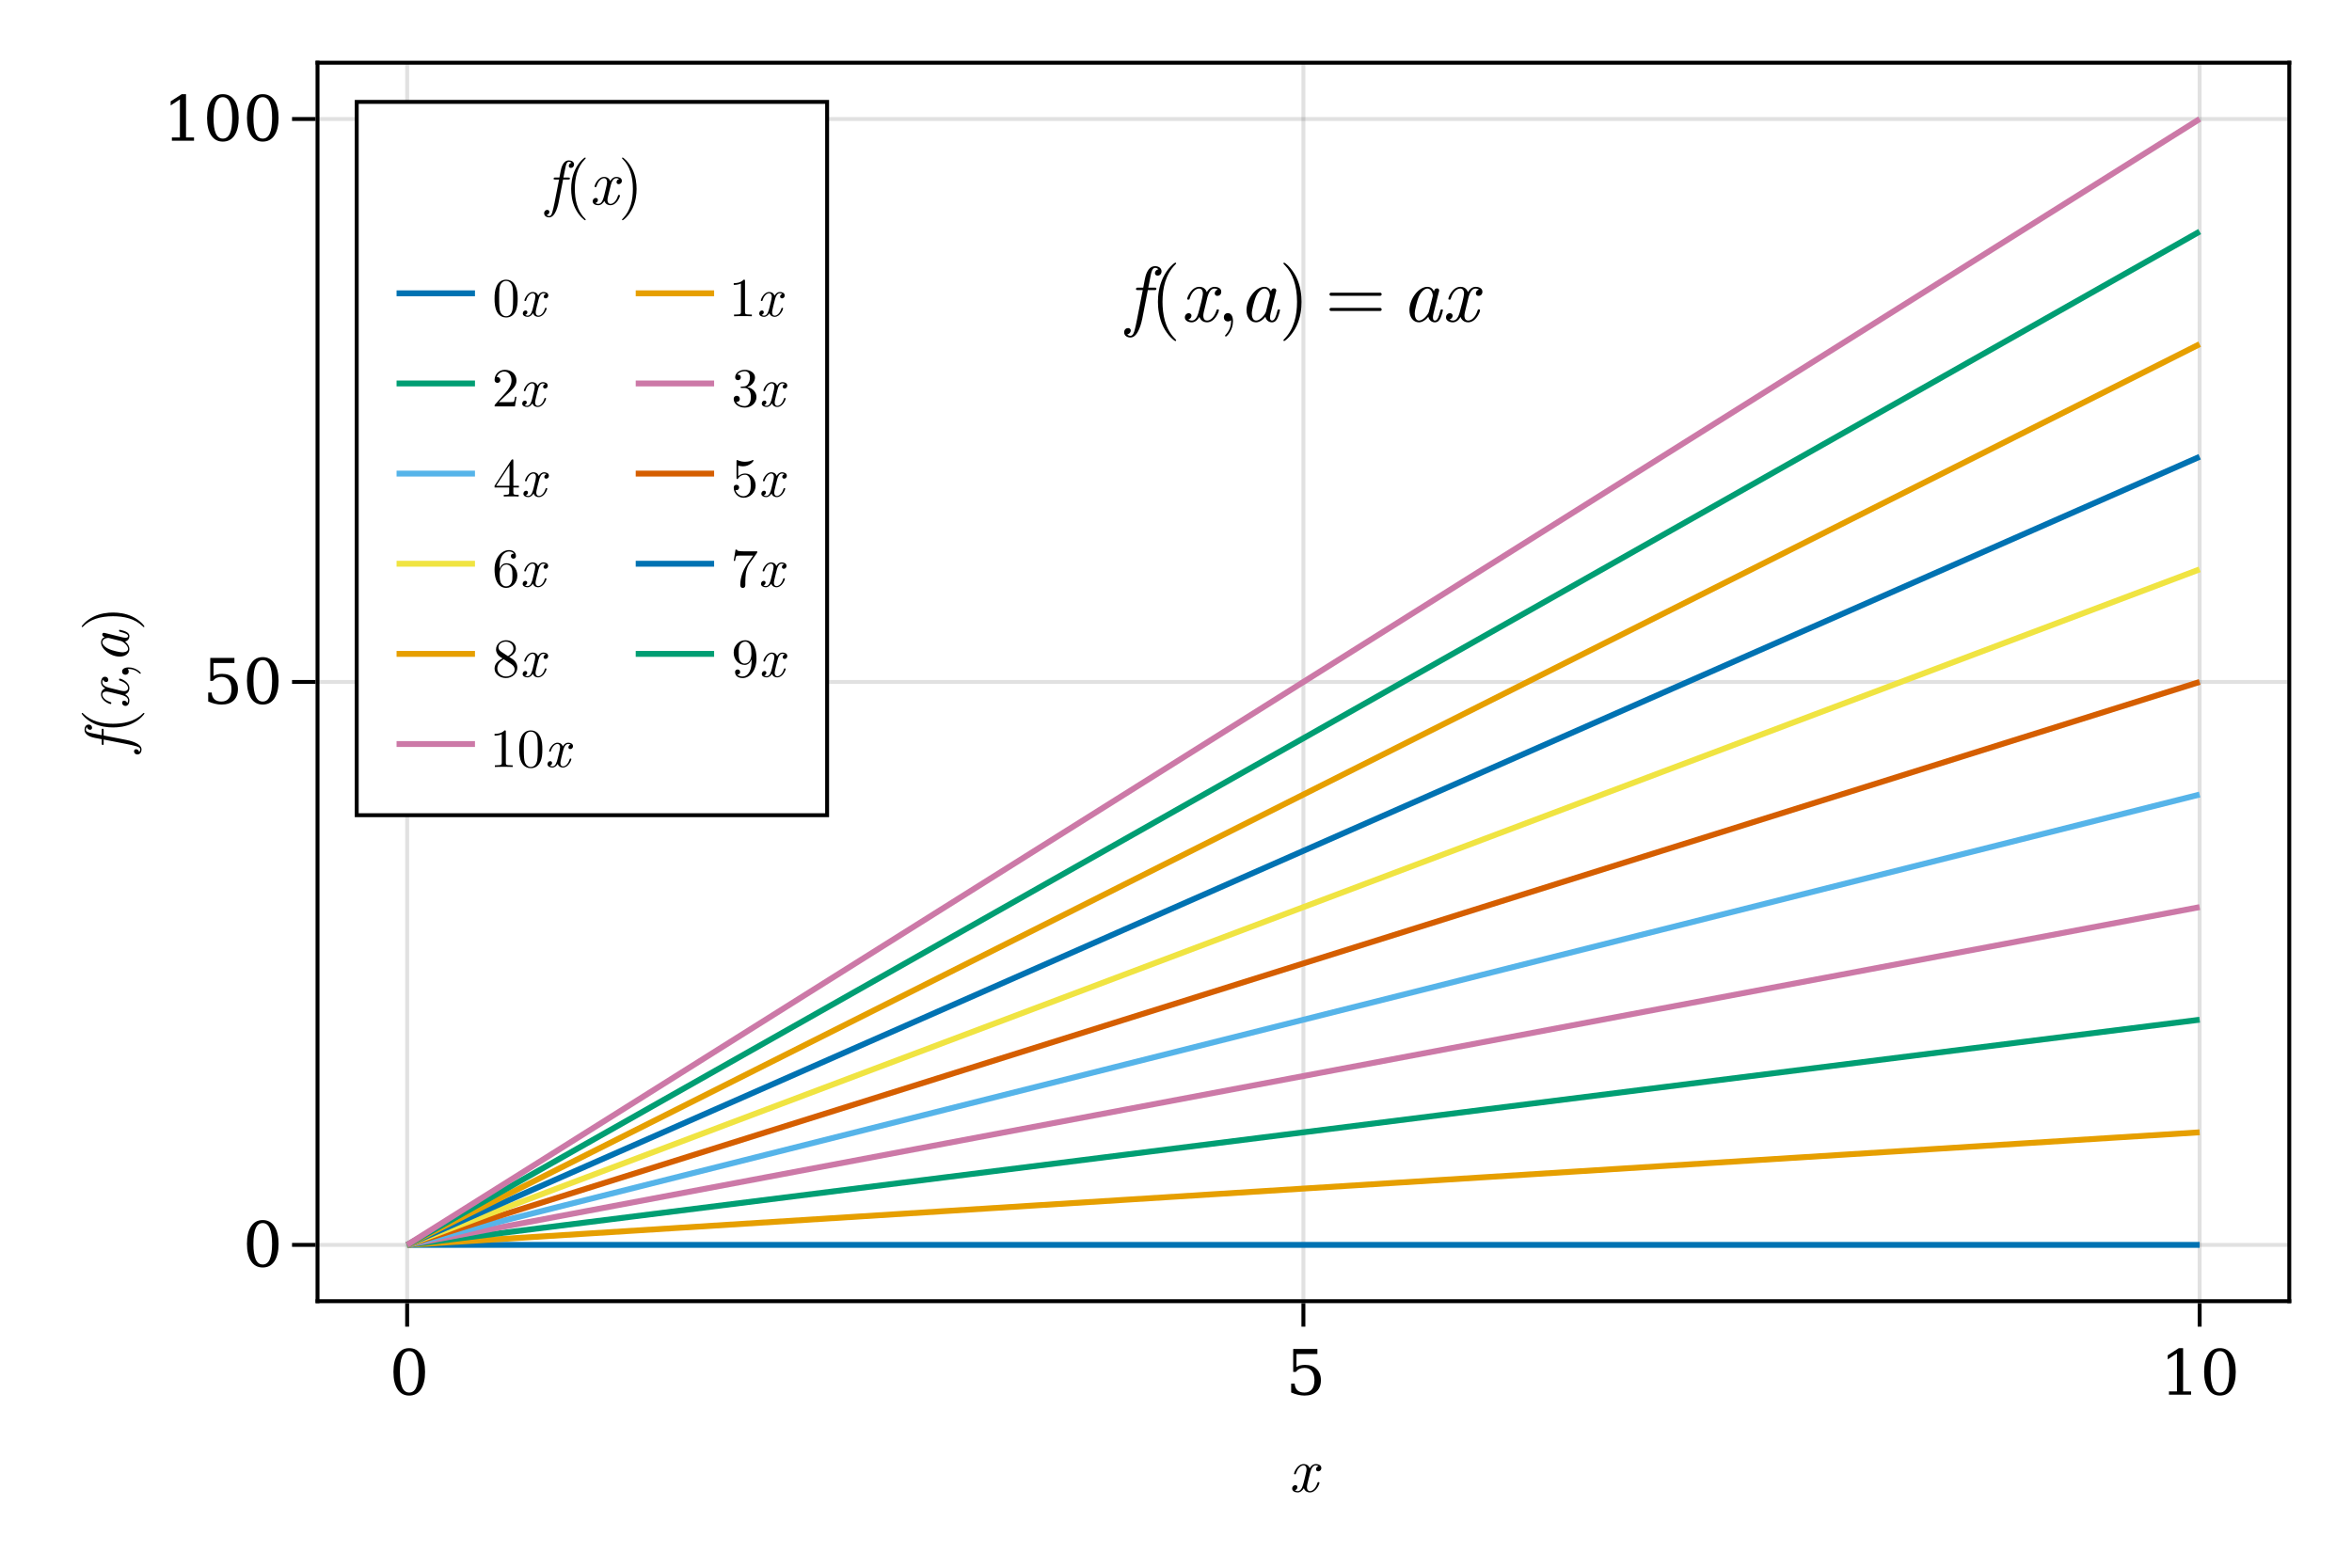 <?xml version="1.0" encoding="UTF-8"?>
<svg xmlns="http://www.w3.org/2000/svg" xmlns:xlink="http://www.w3.org/1999/xlink" width="450pt" height="300pt" viewBox="0 0 450 300" version="1.1">
<defs>
<g>
<symbol overflow="visible" id="glyph0-0-J/KGfGQd">
<path style="stroke:none;" d=""/>
</symbol>
<symbol overflow="visible" id="glyph0-1-J/KGfGQd">
<path style="stroke:none;" d="M 5.859 -1.719 C 5.859 -1.844 5.766 -1.844 5.672 -1.844 C 5.531 -1.844 5.516 -1.828 5.453 -1.625 C 5.141 -0.594 4.531 -0.125 4.031 -0.125 C 3.797 -0.125 3.469 -0.281 3.469 -0.906 C 3.469 -1.188 3.594 -1.703 3.703 -2.109 L 4.109 -3.75 C 4.266 -4.375 4.594 -5.047 5.156 -5.047 C 5.203 -5.047 5.5 -5.047 5.688 -4.875 C 5.203 -4.75 5.203 -4.297 5.203 -4.297 C 5.203 -4.141 5.312 -3.906 5.625 -3.906 C 5.844 -3.906 6.219 -4.078 6.219 -4.547 C 6.219 -5.156 5.516 -5.297 5.172 -5.297 C 4.516 -5.297 4.109 -4.719 4 -4.484 C 3.734 -5.203 3.141 -5.297 2.844 -5.297 C 1.641 -5.297 1 -3.734 1 -3.453 C 1 -3.344 1.109 -3.344 1.172 -3.344 C 1.328 -3.344 1.328 -3.344 1.391 -3.547 C 1.719 -4.578 2.344 -5.047 2.812 -5.047 C 3.172 -5.047 3.391 -4.766 3.391 -4.281 C 3.391 -4 3.25 -3.406 3.141 -2.969 L 2.875 -1.875 C 2.672 -1.094 2.422 -0.125 1.703 -0.125 C 1.672 -0.125 1.375 -0.125 1.172 -0.297 C 1.531 -0.391 1.641 -0.703 1.641 -0.875 C 1.641 -1.188 1.391 -1.266 1.234 -1.266 C 0.938 -1.266 0.641 -1.016 0.641 -0.609 C 0.641 -0.141 1.141 0.125 1.688 0.125 C 2.266 0.125 2.656 -0.328 2.875 -0.688 C 3.109 0 3.703 0.125 4.016 0.125 C 5.25 0.125 5.859 -1.469 5.859 -1.719 Z M 5.859 -1.719 "/>
</symbol>
<symbol overflow="visible" id="glyph1-0-J/KGfGQd">
<path style="stroke:none;" d="M 0.594 2.125 L 0.594 -8.469 L 6.594 -8.469 L 6.594 2.125 Z M 1.266 1.453 L 5.938 1.453 L 5.938 -7.781 L 1.266 -7.781 Z M 1.266 1.453 "/>
</symbol>
<symbol overflow="visible" id="glyph1-1-J/KGfGQd">
<path style="stroke:none;" d="M 3.812 -0.406 C 4.414 -0.406 4.863 -0.734 5.156 -1.391 C 5.457 -2.047 5.609 -3.035 5.609 -4.359 C 5.609 -5.691 5.457 -6.688 5.156 -7.344 C 4.863 -8 4.414 -8.328 3.812 -8.328 C 3.219 -8.328 2.77 -8 2.469 -7.344 C 2.176 -6.688 2.031 -5.691 2.031 -4.359 C 2.031 -3.035 2.176 -2.047 2.469 -1.391 C 2.77 -0.734 3.219 -0.406 3.812 -0.406 Z M 3.812 0.172 C 2.863 0.172 2.125 -0.223 1.594 -1.016 C 1.062 -1.816 0.797 -2.93 0.797 -4.359 C 0.797 -5.797 1.062 -6.91 1.594 -7.703 C 2.125 -8.504 2.863 -8.906 3.812 -8.906 C 4.77 -8.906 5.516 -8.504 6.047 -7.703 C 6.578 -6.91 6.844 -5.797 6.844 -4.359 C 6.844 -2.93 6.578 -1.816 6.047 -1.016 C 5.516 -0.223 4.77 0.172 3.812 0.172 Z M 3.812 0.172 "/>
</symbol>
<symbol overflow="visible" id="glyph1-2-J/KGfGQd">
<path style="stroke:none;" d="M 1.703 0 L 1.703 -0.625 L 3.234 -0.625 L 3.234 -7.906 L 1.469 -6.75 L 1.469 -7.531 L 3.594 -8.906 L 4.406 -8.906 L 4.406 -0.625 L 5.938 -0.625 L 5.938 0 Z M 1.703 0 "/>
</symbol>
<symbol overflow="visible" id="glyph1-3-J/KGfGQd">
<path style="stroke:none;" d="M 6.031 -8.75 L 6.031 -7.781 L 2.031 -7.781 L 2.031 -5.281 C 2.227 -5.414 2.461 -5.52 2.734 -5.594 C 3.004 -5.664 3.312 -5.703 3.656 -5.703 C 4.594 -5.703 5.332 -5.438 5.875 -4.906 C 6.426 -4.383 6.703 -3.672 6.703 -2.766 C 6.703 -1.848 6.426 -1.129 5.875 -0.609 C 5.32 -0.086 4.547 0.172 3.547 0.172 C 3.148 0.172 2.738 0.117 2.312 0.016 C 1.895 -0.078 1.461 -0.223 1.016 -0.422 L 1.016 -2.125 L 1.688 -2.125 C 1.719 -1.57 1.891 -1.145 2.203 -0.844 C 2.523 -0.551 2.973 -0.406 3.547 -0.406 C 4.172 -0.406 4.645 -0.609 4.969 -1.016 C 5.301 -1.422 5.469 -2.004 5.469 -2.766 C 5.469 -3.523 5.301 -4.109 4.969 -4.516 C 4.645 -4.922 4.172 -5.125 3.547 -5.125 C 3.203 -5.125 2.895 -5.062 2.625 -4.938 C 2.352 -4.812 2.113 -4.617 1.906 -4.359 L 1.406 -4.359 L 1.406 -8.75 Z M 6.031 -8.75 "/>
</symbol>
<symbol overflow="visible" id="glyph2-0-J/KGfGQd">
<path style="stroke:none;" d="M 0.594 2.125 L 0.594 -8.469 L 6.594 -8.469 L 6.594 2.125 Z M 1.266 1.453 L 5.938 1.453 L 5.938 -7.781 L 1.266 -7.781 Z M 1.266 1.453 "/>
</symbol>
<symbol overflow="visible" id="glyph2-1-J/KGfGQd">
<path style="stroke:none;" d="M 6.031 -8.75 L 6.031 -7.781 L 2.031 -7.781 L 2.031 -5.281 C 2.227 -5.414 2.461 -5.52 2.734 -5.594 C 3.004 -5.664 3.312 -5.703 3.656 -5.703 C 4.594 -5.703 5.332 -5.438 5.875 -4.906 C 6.426 -4.383 6.703 -3.672 6.703 -2.766 C 6.703 -1.848 6.426 -1.129 5.875 -0.609 C 5.32 -0.086 4.547 0.172 3.547 0.172 C 3.148 0.172 2.738 0.117 2.312 0.016 C 1.895 -0.078 1.461 -0.223 1.016 -0.422 L 1.016 -2.125 L 1.688 -2.125 C 1.719 -1.57 1.891 -1.145 2.203 -0.844 C 2.523 -0.551 2.973 -0.406 3.547 -0.406 C 4.172 -0.406 4.645 -0.609 4.969 -1.016 C 5.301 -1.422 5.469 -2.004 5.469 -2.766 C 5.469 -3.523 5.301 -4.109 4.969 -4.516 C 4.645 -4.922 4.172 -5.125 3.547 -5.125 C 3.203 -5.125 2.895 -5.062 2.625 -4.938 C 2.352 -4.812 2.113 -4.617 1.906 -4.359 L 1.406 -4.359 L 1.406 -8.75 Z M 6.031 -8.75 "/>
</symbol>
<symbol overflow="visible" id="glyph3-0-J/KGfGQd">
<path style="stroke:none;" d=""/>
</symbol>
<symbol overflow="visible" id="glyph3-1-J/KGfGQd">
<path style="stroke:none;" d="M -7.672 -5.422 C -8.188 -5.422 -8.453 -4.938 -8.453 -4.438 C -8.453 -3.266 -6.906 -2.969 -6.484 -2.875 L -5.172 -2.625 L -5.172 -1.844 C -5.172 -1.641 -5.172 -1.516 -4.938 -1.516 C -4.797 -1.516 -4.797 -1.625 -4.797 -1.812 L -4.797 -2.562 L -0.328 -1.688 C 0.422 -1.531 0.906 -1.422 1.156 -1.344 C 1.578 -1.25 2.203 -1.094 2.203 -0.656 C 2.203 -0.547 2.156 -0.312 1.984 -0.188 C 1.922 -0.547 1.625 -0.703 1.391 -0.703 C 1.125 -0.703 1.016 -0.484 1.016 -0.297 C 1.016 0 1.25 0.297 1.672 0.297 C 2.203 0.297 2.453 -0.219 2.453 -0.656 C 2.453 -1.906 -0.062 -2.406 -0.484 -2.484 L -4.797 -3.328 L -4.797 -4.312 C -4.797 -4.516 -4.797 -4.625 -5.016 -4.625 C -5.172 -4.625 -5.172 -4.531 -5.172 -4.328 L -5.172 -3.391 L -7.109 -3.781 C -7.562 -3.875 -8.203 -4.016 -8.203 -4.438 C -8.203 -4.531 -8.172 -4.781 -7.984 -4.938 C -7.922 -4.578 -7.625 -4.422 -7.391 -4.422 C -7.125 -4.422 -7.016 -4.625 -7.016 -4.828 C -7.016 -5.125 -7.25 -5.422 -7.672 -5.422 Z M -7.672 -5.422 "/>
</symbol>
<symbol overflow="visible" id="glyph4-0-J/KGfGQd">
<path style="stroke:none;" d="M 0 -0.594 L 0 -5.406 L -6.438 -5.406 L -6.438 -0.594 Z M -0.594 -1.203 L -5.844 -1.203 L -5.844 -4.797 L -0.594 -4.797 Z M -0.594 -1.203 "/>
</symbol>
<symbol overflow="visible" id="glyph4-1-J/KGfGQd">
<path style="stroke:none;" d="M 2.875 -3.969 C 2.844 -3.969 2.812 -3.969 2.609 -3.766 C 1.109 -2.266 -1.156 -1.891 -3 -1.891 C -5.094 -1.891 -7.172 -2.344 -8.672 -3.812 C -8.812 -3.969 -8.844 -3.969 -8.875 -3.969 C -8.969 -3.969 -9 -3.922 -9 -3.859 C -9 -3.734 -8.188 -2.656 -6.656 -1.938 C -5.344 -1.328 -4.016 -1.188 -3 -1.188 C -2.062 -1.188 -0.609 -1.312 0.75 -1.984 C 2.219 -2.703 3 -3.734 3 -3.859 C 3 -3.922 2.969 -3.969 2.875 -3.969 Z M 2.875 -3.969 "/>
</symbol>
<symbol overflow="visible" id="glyph5-0-J/KGfGQd">
<path style="stroke:none;" d=""/>
</symbol>
<symbol overflow="visible" id="glyph5-1-J/KGfGQd">
<path style="stroke:none;" d="M -1.719 -5.859 C -1.844 -5.859 -1.844 -5.766 -1.844 -5.672 C -1.844 -5.531 -1.828 -5.516 -1.625 -5.453 C -0.594 -5.141 -0.125 -4.531 -0.125 -4.031 C -0.125 -3.797 -0.281 -3.469 -0.906 -3.469 C -1.188 -3.469 -1.703 -3.594 -2.109 -3.703 L -3.75 -4.109 C -4.375 -4.266 -5.047 -4.594 -5.047 -5.156 C -5.047 -5.203 -5.047 -5.5 -4.875 -5.688 C -4.75 -5.203 -4.297 -5.203 -4.297 -5.203 C -4.141 -5.203 -3.906 -5.312 -3.906 -5.625 C -3.906 -5.844 -4.078 -6.219 -4.547 -6.219 C -5.156 -6.219 -5.297 -5.516 -5.297 -5.172 C -5.297 -4.516 -4.719 -4.109 -4.484 -4 C -5.203 -3.734 -5.297 -3.141 -5.297 -2.844 C -5.297 -1.641 -3.734 -1 -3.453 -1 C -3.344 -1 -3.344 -1.109 -3.344 -1.172 C -3.344 -1.328 -3.344 -1.328 -3.547 -1.391 C -4.578 -1.719 -5.047 -2.344 -5.047 -2.812 C -5.047 -3.172 -4.766 -3.391 -4.281 -3.391 C -4 -3.391 -3.406 -3.25 -2.969 -3.141 L -1.875 -2.875 C -1.094 -2.672 -0.125 -2.422 -0.125 -1.703 C -0.125 -1.672 -0.125 -1.375 -0.297 -1.172 C -0.391 -1.531 -0.703 -1.641 -0.875 -1.641 C -1.188 -1.641 -1.266 -1.391 -1.266 -1.234 C -1.266 -0.938 -1.016 -0.641 -0.609 -0.641 C -0.141 -0.641 0.125 -1.141 0.125 -1.688 C 0.125 -2.266 -0.328 -2.656 -0.688 -2.875 C 0 -3.109 0.125 -3.703 0.125 -4.016 C 0.125 -5.25 -1.469 -5.859 -1.719 -5.859 Z M -1.719 -5.859 "/>
</symbol>
<symbol overflow="visible" id="glyph6-0-J/KGfGQd">
<path style="stroke:none;" d="M 0 -0.594 L 0 -5.406 L -6.438 -5.406 L -6.438 -0.594 Z M -0.594 -1.203 L -5.844 -1.203 L -5.844 -4.797 L -0.594 -4.797 Z M -0.594 -1.203 "/>
</symbol>
<symbol overflow="visible" id="glyph6-1-J/KGfGQd">
<path style="stroke:none;" d="M -0.016 -2.438 C -0.781 -2.438 -1.266 -2.141 -1.266 -1.672 C -1.266 -1.25 -0.953 -1.031 -0.641 -1.031 C -0.328 -1.031 0 -1.234 0 -1.672 C 0 -1.844 -0.078 -2.016 -0.188 -2.141 C 0.75 -2.172 1.484 -1.844 2.047 -1.312 C 2.125 -1.234 2.141 -1.219 2.188 -1.219 C 2.266 -1.219 2.312 -1.281 2.312 -1.344 C 2.312 -1.484 1.375 -2.438 -0.016 -2.438 Z M -0.016 -2.438 "/>
</symbol>
<symbol overflow="visible" id="glyph6-2-J/KGfGQd">
<path style="stroke:none;" d="M -3 -3.469 C -3.938 -3.469 -5.391 -3.344 -6.75 -2.672 C -8.219 -1.953 -9 -0.922 -9 -0.797 C -9 -0.734 -8.953 -0.688 -8.875 -0.688 C -8.844 -0.688 -8.812 -0.688 -8.609 -0.906 C -7.422 -2.094 -5.516 -2.766 -3 -2.766 C -0.953 -2.766 1.156 -2.328 2.672 -0.844 C 2.812 -0.688 2.844 -0.688 2.875 -0.688 C 2.953 -0.688 3 -0.734 3 -0.797 C 3 -0.922 2.188 -2 0.656 -2.719 C -0.656 -3.328 -1.984 -3.469 -3 -3.469 Z M -3 -3.469 "/>
</symbol>
<symbol overflow="visible" id="glyph7-0-J/KGfGQd">
<path style="stroke:none;" d=""/>
</symbol>
<symbol overflow="visible" id="glyph7-1-J/KGfGQd">
<path style="stroke:none;" d="M -1.719 -6.297 C -1.844 -6.297 -1.844 -6.203 -1.844 -6.125 C -1.844 -5.969 -1.828 -5.969 -1.562 -5.891 C -0.891 -5.719 -0.125 -5.5 -0.125 -5.094 C -0.125 -4.781 -0.453 -4.781 -0.625 -4.781 C -0.703 -4.781 -0.906 -4.781 -1.234 -4.859 L -4.5 -5.672 C -4.672 -5.719 -4.688 -5.719 -4.75 -5.719 C -5 -5.719 -5.062 -5.516 -5.062 -5.406 C -5.062 -5.016 -4.656 -4.938 -4.594 -4.922 C -5.109 -4.688 -5.297 -4.312 -5.297 -3.922 C -5.297 -2.594 -3.484 -1.172 -1.734 -1.172 C -0.703 -1.172 0.125 -1.734 0.125 -2.625 C 0.125 -3.062 -0.125 -3.594 -0.703 -4.062 C -0.125 -4.203 0.125 -4.641 0.125 -5.062 C 0.125 -5.516 -0.172 -5.766 -0.547 -5.938 C -1 -6.156 -1.719 -6.297 -1.719 -6.297 Z M -1.484 -4.156 C -1.109 -4.062 -0.125 -3.312 -0.125 -2.656 C -0.125 -2.094 -0.844 -1.984 -1.203 -1.984 C -1.797 -1.984 -3.203 -2.359 -3.703 -2.578 C -4.438 -2.875 -5.047 -3.438 -5.047 -3.922 C -5.047 -4.453 -4.422 -4.75 -3.906 -4.75 C -3.906 -4.75 -3.828 -4.734 -3.75 -4.719 Z M -1.484 -4.156 "/>
</symbol>
<symbol overflow="visible" id="glyph8-0-J/KGfGQd">
<path style="stroke:none;" d="M 0.594 2.125 L 0.594 -8.469 L 6.594 -8.469 L 6.594 2.125 Z M 1.266 1.453 L 5.938 1.453 L 5.938 -7.781 L 1.266 -7.781 Z M 1.266 1.453 "/>
</symbol>
<symbol overflow="visible" id="glyph8-1-J/KGfGQd">
<path style="stroke:none;" d="M 1.703 0 L 1.703 -0.625 L 3.234 -0.625 L 3.234 -7.906 L 1.469 -6.75 L 1.469 -7.531 L 3.594 -8.906 L 4.406 -8.906 L 4.406 -0.625 L 5.938 -0.625 L 5.938 0 Z M 1.703 0 "/>
</symbol>
<symbol overflow="visible" id="glyph8-2-J/KGfGQd">
<path style="stroke:none;" d="M 3.812 -0.406 C 4.414 -0.406 4.863 -0.734 5.156 -1.391 C 5.457 -2.047 5.609 -3.035 5.609 -4.359 C 5.609 -5.691 5.457 -6.688 5.156 -7.344 C 4.863 -8 4.414 -8.328 3.812 -8.328 C 3.219 -8.328 2.77 -8 2.469 -7.344 C 2.176 -6.688 2.031 -5.691 2.031 -4.359 C 2.031 -3.035 2.176 -2.047 2.469 -1.391 C 2.77 -0.734 3.219 -0.406 3.812 -0.406 Z M 3.812 0.172 C 2.863 0.172 2.125 -0.223 1.594 -1.016 C 1.062 -1.816 0.797 -2.93 0.797 -4.359 C 0.797 -5.797 1.062 -6.91 1.594 -7.703 C 2.125 -8.504 2.863 -8.906 3.812 -8.906 C 4.77 -8.906 5.516 -8.504 6.047 -7.703 C 6.578 -6.91 6.844 -5.797 6.844 -4.359 C 6.844 -2.93 6.578 -1.816 6.047 -1.016 C 5.516 -0.223 4.77 0.172 3.812 0.172 Z M 3.812 0.172 "/>
</symbol>
<symbol overflow="visible" id="glyph9-0-J/KGfGQd">
<path style="stroke:none;" d=""/>
</symbol>
<symbol overflow="visible" id="glyph9-1-J/KGfGQd">
<path style="stroke:none;" d="M 6.781 -9.578 C 6.781 -10.234 6.172 -10.578 5.547 -10.578 C 4.078 -10.578 3.703 -8.625 3.594 -8.109 L 3.281 -6.469 L 2.297 -6.469 C 2.062 -6.469 1.891 -6.469 1.891 -6.172 C 1.891 -6 2.047 -6 2.266 -6 L 3.188 -6 L 2.094 -0.406 C 1.922 0.531 1.766 1.141 1.688 1.453 C 1.562 1.969 1.359 2.75 0.828 2.75 C 0.672 2.75 0.391 2.703 0.219 2.469 C 0.672 2.406 0.891 2.047 0.891 1.734 C 0.891 1.406 0.609 1.266 0.375 1.266 C 0 1.266 -0.375 1.562 -0.375 2.078 C -0.375 2.766 0.266 3.078 0.828 3.078 C 2.391 3.078 3 -0.078 3.109 -0.609 L 4.156 -6 L 5.391 -6 C 5.641 -6 5.797 -6 5.797 -6.266 C 5.797 -6.469 5.672 -6.469 5.422 -6.469 L 4.25 -6.469 L 4.719 -8.891 C 4.844 -9.453 5.016 -10.25 5.547 -10.25 C 5.672 -10.25 5.984 -10.219 6.188 -9.969 C 5.734 -9.906 5.516 -9.547 5.516 -9.234 C 5.516 -8.906 5.797 -8.766 6.031 -8.766 C 6.406 -8.766 6.781 -9.062 6.781 -9.578 Z M 6.781 -9.578 "/>
</symbol>
<symbol overflow="visible" id="glyph9-2-J/KGfGQd">
<path style="stroke:none;" d="M 7.312 -2.141 C 7.312 -2.297 7.203 -2.297 7.094 -2.297 C 6.922 -2.297 6.906 -2.281 6.828 -2.047 C 6.422 -0.75 5.672 -0.172 5.047 -0.172 C 4.734 -0.172 4.328 -0.344 4.328 -1.125 C 4.328 -1.484 4.5 -2.125 4.625 -2.641 L 5.125 -4.688 C 5.344 -5.469 5.75 -6.297 6.453 -6.297 C 6.5 -6.297 6.875 -6.297 7.109 -6.094 C 6.516 -5.938 6.516 -5.375 6.516 -5.375 C 6.516 -5.172 6.641 -4.891 7.031 -4.891 C 7.312 -4.891 7.766 -5.094 7.766 -5.688 C 7.766 -6.453 6.906 -6.625 6.469 -6.625 C 5.641 -6.625 5.141 -5.891 5 -5.609 C 4.672 -6.516 3.938 -6.625 3.562 -6.625 C 2.062 -6.625 1.25 -4.672 1.25 -4.312 C 1.25 -4.172 1.391 -4.172 1.469 -4.172 C 1.672 -4.172 1.672 -4.188 1.734 -4.422 C 2.141 -5.719 2.922 -6.297 3.531 -6.297 C 3.953 -6.297 4.25 -5.953 4.25 -5.359 C 4.25 -5 4.062 -4.266 3.938 -3.703 L 3.578 -2.344 C 3.344 -1.359 3.031 -0.172 2.125 -0.172 C 2.078 -0.172 1.719 -0.172 1.469 -0.375 C 1.922 -0.5 2.062 -0.875 2.062 -1.094 C 2.062 -1.484 1.734 -1.578 1.547 -1.578 C 1.172 -1.578 0.797 -1.266 0.797 -0.766 C 0.797 -0.188 1.422 0.172 2.109 0.172 C 2.828 0.172 3.328 -0.406 3.578 -0.859 C 3.891 0 4.625 0.172 5.016 0.172 C 6.562 0.172 7.312 -1.844 7.312 -2.141 Z M 7.312 -2.141 "/>
</symbol>
<symbol overflow="visible" id="glyph9-3-J/KGfGQd">
<path style="stroke:none;" d="M 7.875 -2.141 C 7.875 -2.297 7.75 -2.297 7.656 -2.297 C 7.469 -2.297 7.453 -2.281 7.359 -1.953 C 7.156 -1.109 6.875 -0.172 6.359 -0.172 C 5.969 -0.172 5.969 -0.562 5.969 -0.781 C 5.969 -0.891 5.969 -1.125 6.078 -1.547 L 7.094 -5.625 C 7.156 -5.828 7.156 -5.859 7.156 -5.938 C 7.156 -6.25 6.906 -6.328 6.75 -6.328 C 6.266 -6.328 6.172 -5.812 6.156 -5.75 C 5.859 -6.391 5.391 -6.625 4.906 -6.625 C 3.234 -6.625 1.469 -4.344 1.469 -2.156 C 1.469 -0.891 2.156 0.172 3.281 0.172 C 3.828 0.172 4.484 -0.156 5.078 -0.891 C 5.25 -0.156 5.812 0.172 6.328 0.172 C 6.891 0.172 7.203 -0.203 7.422 -0.672 C 7.688 -1.25 7.875 -2.141 7.875 -2.141 Z M 5.188 -1.859 C 5.062 -1.375 4.141 -0.172 3.312 -0.172 C 2.609 -0.172 2.484 -1.047 2.484 -1.5 C 2.484 -2.25 2.953 -4 3.219 -4.641 C 3.594 -5.547 4.297 -6.297 4.906 -6.297 C 5.562 -6.297 5.938 -5.516 5.938 -4.891 C 5.938 -4.891 5.922 -4.781 5.891 -4.688 Z M 5.188 -1.859 "/>
</symbol>
<symbol overflow="visible" id="glyph10-0-J/KGfGQd">
<path style="stroke:none;" d="M 0.75 0 L 6.75 0 L 6.75 -8.062 L 0.75 -8.062 Z M 1.5 -0.75 L 1.5 -7.312 L 6 -7.312 L 6 -0.75 Z M 1.5 -0.75 "/>
</symbol>
<symbol overflow="visible" id="glyph10-1-J/KGfGQd">
<path style="stroke:none;" d="M 4.969 3.594 C 4.969 3.562 4.969 3.531 4.703 3.266 C 2.828 1.375 2.359 -1.453 2.359 -3.75 C 2.359 -6.359 2.922 -8.969 4.766 -10.844 C 4.969 -11.031 4.969 -11.062 4.969 -11.094 C 4.969 -11.203 4.906 -11.25 4.812 -11.25 C 4.672 -11.25 3.312 -10.234 2.438 -8.328 C 1.672 -6.672 1.484 -5.016 1.484 -3.75 C 1.484 -2.578 1.656 -0.766 2.469 0.938 C 3.375 2.781 4.672 3.75 4.812 3.75 C 4.906 3.75 4.969 3.703 4.969 3.594 Z M 4.969 3.594 "/>
</symbol>
<symbol overflow="visible" id="glyph10-2-J/KGfGQd">
<path style="stroke:none;" d="M 3.047 -0.016 C 3.047 -0.969 2.688 -1.594 2.078 -1.594 C 1.562 -1.594 1.297 -1.188 1.297 -0.797 C 1.297 -0.406 1.547 0 2.078 0 C 2.312 0 2.516 -0.094 2.688 -0.234 C 2.719 0.938 2.297 1.859 1.641 2.562 C 1.547 2.656 1.531 2.672 1.531 2.734 C 1.531 2.828 1.609 2.891 1.688 2.891 C 1.859 2.891 3.047 1.703 3.047 -0.016 Z M 3.047 -0.016 "/>
</symbol>
<symbol overflow="visible" id="glyph10-3-J/KGfGQd">
<path style="stroke:none;" d="M 4.328 -3.75 C 4.328 -4.922 4.172 -6.734 3.344 -8.438 C 2.438 -10.281 1.156 -11.25 1 -11.25 C 0.922 -11.25 0.859 -11.188 0.859 -11.094 C 0.859 -11.062 0.859 -11.031 1.141 -10.75 C 2.609 -9.266 3.469 -6.891 3.469 -3.75 C 3.469 -1.188 2.906 1.453 1.047 3.344 C 0.859 3.531 0.859 3.562 0.859 3.594 C 0.859 3.688 0.922 3.75 1 3.75 C 1.156 3.75 2.5 2.734 3.391 0.828 C 4.156 -0.828 4.328 -2.484 4.328 -3.75 Z M 4.328 -3.75 "/>
</symbol>
<symbol overflow="visible" id="glyph11-0-J/KGfGQd">
<path style="stroke:none;" d=""/>
</symbol>
<symbol overflow="visible" id="glyph11-1-J/KGfGQd">
<path style="stroke:none;" d="M 10.828 -5.203 C 10.828 -5.375 10.688 -5.5 10.531 -5.5 L 1.141 -5.5 C 0.969 -5.5 0.844 -5.375 0.844 -5.203 C 0.844 -5.047 0.969 -4.906 1.141 -4.906 L 10.531 -4.906 C 10.688 -4.906 10.828 -5.047 10.828 -5.203 Z M 10.828 -2.297 C 10.828 -2.453 10.688 -2.594 10.531 -2.594 L 1.141 -2.594 C 0.969 -2.594 0.844 -2.453 0.844 -2.297 C 0.844 -2.125 0.969 -2 1.141 -2 L 10.531 -2 C 10.688 -2 10.828 -2.125 10.828 -2.297 Z M 10.828 -2.297 "/>
</symbol>
<symbol overflow="visible" id="glyph12-0-J/KGfGQd">
<path style="stroke:none;" d=""/>
</symbol>
<symbol overflow="visible" id="glyph12-1-J/KGfGQd">
<path style="stroke:none;" d="M 5.422 -7.672 C 5.422 -8.188 4.938 -8.453 4.438 -8.453 C 3.266 -8.453 2.969 -6.906 2.875 -6.484 L 2.625 -5.172 L 1.844 -5.172 C 1.641 -5.172 1.516 -5.172 1.516 -4.938 C 1.516 -4.797 1.625 -4.797 1.812 -4.797 L 2.562 -4.797 L 1.688 -0.328 C 1.531 0.422 1.422 0.906 1.344 1.156 C 1.25 1.578 1.094 2.203 0.656 2.203 C 0.547 2.203 0.312 2.156 0.188 1.984 C 0.547 1.922 0.703 1.625 0.703 1.391 C 0.703 1.125 0.484 1.016 0.297 1.016 C 0 1.016 -0.297 1.25 -0.297 1.672 C -0.297 2.203 0.219 2.453 0.656 2.453 C 1.906 2.453 2.406 -0.062 2.484 -0.484 L 3.328 -4.797 L 4.312 -4.797 C 4.516 -4.797 4.625 -4.797 4.625 -5.016 C 4.625 -5.172 4.531 -5.172 4.328 -5.172 L 3.391 -5.172 L 3.781 -7.109 C 3.875 -7.562 4.016 -8.203 4.438 -8.203 C 4.531 -8.203 4.781 -8.172 4.938 -7.984 C 4.578 -7.922 4.422 -7.625 4.422 -7.391 C 4.422 -7.125 4.625 -7.016 4.828 -7.016 C 5.125 -7.016 5.422 -7.25 5.422 -7.672 Z M 5.422 -7.672 "/>
</symbol>
<symbol overflow="visible" id="glyph12-2-J/KGfGQd">
<path style="stroke:none;" d="M 5.859 -1.719 C 5.859 -1.844 5.766 -1.844 5.672 -1.844 C 5.531 -1.844 5.516 -1.828 5.453 -1.625 C 5.141 -0.594 4.531 -0.125 4.031 -0.125 C 3.797 -0.125 3.469 -0.281 3.469 -0.906 C 3.469 -1.188 3.594 -1.703 3.703 -2.109 L 4.109 -3.75 C 4.266 -4.375 4.594 -5.047 5.156 -5.047 C 5.203 -5.047 5.5 -5.047 5.688 -4.875 C 5.203 -4.75 5.203 -4.297 5.203 -4.297 C 5.203 -4.141 5.312 -3.906 5.625 -3.906 C 5.844 -3.906 6.219 -4.078 6.219 -4.547 C 6.219 -5.156 5.516 -5.297 5.172 -5.297 C 4.516 -5.297 4.109 -4.719 4 -4.484 C 3.734 -5.203 3.141 -5.297 2.844 -5.297 C 1.641 -5.297 1 -3.734 1 -3.453 C 1 -3.344 1.109 -3.344 1.172 -3.344 C 1.328 -3.344 1.328 -3.344 1.391 -3.547 C 1.719 -4.578 2.344 -5.047 2.812 -5.047 C 3.172 -5.047 3.391 -4.766 3.391 -4.281 C 3.391 -4 3.25 -3.406 3.141 -2.969 L 2.875 -1.875 C 2.672 -1.094 2.422 -0.125 1.703 -0.125 C 1.672 -0.125 1.375 -0.125 1.172 -0.297 C 1.531 -0.391 1.641 -0.703 1.641 -0.875 C 1.641 -1.188 1.391 -1.266 1.234 -1.266 C 0.938 -1.266 0.641 -1.016 0.641 -0.609 C 0.641 -0.141 1.141 0.125 1.688 0.125 C 2.266 0.125 2.656 -0.328 2.875 -0.688 C 3.109 0 3.703 0.125 4.016 0.125 C 5.25 0.125 5.859 -1.469 5.859 -1.719 Z M 5.859 -1.719 "/>
</symbol>
<symbol overflow="visible" id="glyph13-0-J/KGfGQd">
<path style="stroke:none;" d="M 0.594 0 L 5.406 0 L 5.406 -6.438 L 0.594 -6.438 Z M 1.203 -0.594 L 1.203 -5.844 L 4.797 -5.844 L 4.797 -0.594 Z M 1.203 -0.594 "/>
</symbol>
<symbol overflow="visible" id="glyph13-1-J/KGfGQd">
<path style="stroke:none;" d="M 3.969 2.875 C 3.969 2.844 3.969 2.812 3.766 2.609 C 2.266 1.109 1.891 -1.156 1.891 -3 C 1.891 -5.094 2.344 -7.172 3.812 -8.672 C 3.969 -8.812 3.969 -8.844 3.969 -8.875 C 3.969 -8.969 3.922 -9 3.859 -9 C 3.734 -9 2.656 -8.188 1.938 -6.656 C 1.328 -5.344 1.188 -4.016 1.188 -3 C 1.188 -2.062 1.312 -0.609 1.984 0.75 C 2.703 2.219 3.734 3 3.859 3 C 3.922 3 3.969 2.969 3.969 2.875 Z M 3.969 2.875 "/>
</symbol>
<symbol overflow="visible" id="glyph14-0-J/KGfGQd">
<path style="stroke:none;" d="M 0.594 0 L 5.406 0 L 5.406 -6.438 L 0.594 -6.438 Z M 1.203 -0.594 L 1.203 -5.844 L 4.797 -5.844 L 4.797 -0.594 Z M 1.203 -0.594 "/>
</symbol>
<symbol overflow="visible" id="glyph14-1-J/KGfGQd">
<path style="stroke:none;" d="M 3.469 -3 C 3.469 -3.938 3.344 -5.391 2.672 -6.75 C 1.953 -8.219 0.922 -9 0.797 -9 C 0.734 -9 0.688 -8.953 0.688 -8.875 C 0.688 -8.844 0.688 -8.812 0.906 -8.609 C 2.094 -7.422 2.766 -5.516 2.766 -3 C 2.766 -0.953 2.328 1.156 0.844 2.672 C 0.688 2.812 0.688 2.844 0.688 2.875 C 0.688 2.953 0.734 3 0.797 3 C 0.922 3 2 2.188 2.719 0.656 C 3.328 -0.656 3.469 -1.984 3.469 -3 Z M 3.469 -3 "/>
</symbol>
<symbol overflow="visible" id="glyph15-0-J/KGfGQd">
<path style="stroke:none;" d="M 0.531 0 L 4.719 0 L 4.719 -5.641 L 0.531 -5.641 Z M 1.047 -0.531 L 1.047 -5.109 L 4.203 -5.109 L 4.203 -0.531 Z M 1.047 -0.531 "/>
</symbol>
<symbol overflow="visible" id="glyph15-1-J/KGfGQd">
<path style="stroke:none;" d="M 4.828 -3.359 C 4.828 -4.203 4.781 -5.047 4.406 -5.812 C 3.922 -6.828 3.062 -7 2.625 -7 C 2 -7 1.234 -6.719 0.797 -5.75 C 0.469 -5.016 0.406 -4.203 0.406 -3.359 C 0.406 -2.578 0.453 -1.625 0.875 -0.828 C 1.328 0.016 2.094 0.234 2.609 0.234 C 3.188 0.234 3.984 0.016 4.438 -0.984 C 4.781 -1.719 4.828 -2.531 4.828 -3.359 Z M 3.953 -3.484 C 3.953 -2.703 3.953 -1.984 3.844 -1.312 C 3.688 -0.312 3.094 0 2.609 0 C 2.203 0 1.578 -0.266 1.391 -1.266 C 1.281 -1.906 1.281 -2.859 1.281 -3.484 C 1.281 -4.156 1.281 -4.844 1.359 -5.422 C 1.562 -6.672 2.359 -6.766 2.609 -6.766 C 2.969 -6.766 3.656 -6.578 3.859 -5.531 C 3.953 -4.953 3.953 -4.141 3.953 -3.484 Z M 3.953 -3.484 "/>
</symbol>
<symbol overflow="visible" id="glyph15-2-J/KGfGQd">
<path style="stroke:none;" d="M 4.719 -1.828 L 4.453 -1.828 C 4.406 -1.516 4.328 -1.047 4.219 -0.891 C 4.141 -0.812 3.453 -0.812 3.219 -0.812 L 1.328 -0.812 L 2.453 -1.891 C 4.078 -3.344 4.719 -3.906 4.719 -4.953 C 4.719 -6.156 3.766 -7 2.484 -7 C 1.297 -7 0.531 -6.031 0.531 -5.094 C 0.531 -4.5 1.047 -4.5 1.078 -4.5 C 1.266 -4.5 1.625 -4.625 1.625 -5.062 C 1.625 -5.328 1.438 -5.609 1.078 -5.609 C 0.984 -5.609 0.969 -5.609 0.938 -5.594 C 1.172 -6.281 1.75 -6.672 2.359 -6.672 C 3.312 -6.672 3.766 -5.812 3.766 -4.953 C 3.766 -4.109 3.234 -3.281 2.656 -2.641 L 0.641 -0.391 C 0.531 -0.266 0.531 -0.25 0.531 0 L 4.422 0 Z M 4.719 -1.828 "/>
</symbol>
<symbol overflow="visible" id="glyph16-0-J/KGfGQd">
<path style="stroke:none;" d=""/>
</symbol>
<symbol overflow="visible" id="glyph16-1-J/KGfGQd">
<path style="stroke:none;" d="M 5.125 -1.5 C 5.125 -1.609 5.047 -1.609 4.969 -1.609 C 4.844 -1.609 4.828 -1.594 4.781 -1.422 C 4.5 -0.531 3.969 -0.109 3.531 -0.109 C 3.312 -0.109 3.031 -0.234 3.031 -0.781 C 3.031 -1.047 3.156 -1.484 3.234 -1.844 L 3.594 -3.281 C 3.734 -3.828 4.016 -4.406 4.516 -4.406 C 4.547 -4.406 4.812 -4.406 4.984 -4.266 C 4.562 -4.156 4.562 -3.766 4.562 -3.766 C 4.562 -3.625 4.656 -3.422 4.922 -3.422 C 5.109 -3.422 5.438 -3.562 5.438 -3.984 C 5.438 -4.516 4.828 -4.641 4.531 -4.641 C 3.953 -4.641 3.594 -4.125 3.5 -3.922 C 3.266 -4.562 2.75 -4.641 2.484 -4.641 C 1.438 -4.641 0.875 -3.266 0.875 -3.031 C 0.875 -2.922 0.969 -2.922 1.031 -2.922 C 1.172 -2.922 1.172 -2.922 1.219 -3.094 C 1.5 -4 2.047 -4.406 2.469 -4.406 C 2.766 -4.406 2.969 -4.172 2.969 -3.75 C 2.969 -3.5 2.844 -2.984 2.75 -2.594 L 2.516 -1.641 C 2.344 -0.953 2.125 -0.109 1.484 -0.109 C 1.453 -0.109 1.203 -0.109 1.031 -0.266 C 1.344 -0.344 1.438 -0.609 1.438 -0.766 C 1.438 -1.047 1.219 -1.109 1.078 -1.109 C 0.812 -1.109 0.562 -0.875 0.562 -0.531 C 0.562 -0.125 1 0.109 1.484 0.109 C 1.984 0.109 2.328 -0.281 2.516 -0.594 C 2.719 0 3.234 0.109 3.5 0.109 C 4.594 0.109 5.125 -1.297 5.125 -1.5 Z M 5.125 -1.5 "/>
</symbol>
<symbol overflow="visible" id="glyph17-0-J/KGfGQd">
<path style="stroke:none;" d="M 0.531 0 L 4.719 0 L 4.719 -5.641 L 0.531 -5.641 Z M 1.047 -0.531 L 1.047 -5.109 L 4.203 -5.109 L 4.203 -0.531 Z M 1.047 -0.531 "/>
</symbol>
<symbol overflow="visible" id="glyph17-1-J/KGfGQd">
<path style="stroke:none;" d="M 4.406 0 L 4.406 -0.328 L 4.062 -0.328 C 3.125 -0.328 3.094 -0.438 3.094 -0.828 L 3.094 -6.719 C 3.094 -6.969 3.094 -7 2.844 -7 C 2.188 -6.328 1.266 -6.328 0.938 -6.328 L 0.938 -6 C 1.141 -6 1.766 -6 2.312 -6.266 L 2.312 -0.828 C 2.312 -0.453 2.281 -0.328 1.328 -0.328 L 1 -0.328 L 1 0 C 1.359 -0.031 2.281 -0.031 2.703 -0.031 C 3.125 -0.031 4.031 -0.031 4.406 0 Z M 4.406 0 "/>
</symbol>
<symbol overflow="visible" id="glyph17-2-J/KGfGQd">
<path style="stroke:none;" d="M 4.797 -1.797 C 4.797 -2.656 4.141 -3.469 3.047 -3.703 C 3.906 -3.984 4.516 -4.719 4.516 -5.547 C 4.516 -6.406 3.594 -7 2.578 -7 C 1.516 -7 0.719 -6.359 0.719 -5.562 C 0.719 -5.219 0.953 -5.016 1.266 -5.016 C 1.578 -5.016 1.797 -5.25 1.797 -5.547 C 1.797 -6.078 1.297 -6.078 1.141 -6.078 C 1.469 -6.594 2.156 -6.734 2.547 -6.734 C 2.969 -6.734 3.547 -6.5 3.547 -5.547 C 3.547 -5.422 3.531 -4.812 3.25 -4.359 C 2.938 -3.859 2.578 -3.828 2.328 -3.812 C 2.234 -3.797 1.984 -3.781 1.906 -3.781 C 1.828 -3.766 1.75 -3.766 1.75 -3.656 C 1.75 -3.531 1.828 -3.531 2 -3.531 L 2.469 -3.531 C 3.328 -3.531 3.719 -2.828 3.719 -1.797 C 3.719 -0.375 3 -0.062 2.531 -0.062 C 2.078 -0.062 1.297 -0.234 0.922 -0.859 C 1.297 -0.812 1.609 -1.047 1.609 -1.438 C 1.609 -1.812 1.328 -2.031 1.031 -2.031 C 0.781 -2.031 0.438 -1.875 0.438 -1.422 C 0.438 -0.469 1.422 0.234 2.562 0.234 C 3.844 0.234 4.797 -0.719 4.797 -1.797 Z M 4.797 -1.797 "/>
</symbol>
<symbol overflow="visible" id="glyph18-0-J/KGfGQd">
<path style="stroke:none;" d=""/>
</symbol>
<symbol overflow="visible" id="glyph18-1-J/KGfGQd">
<path style="stroke:none;" d="M 5.125 -1.5 C 5.125 -1.609 5.047 -1.609 4.969 -1.609 C 4.844 -1.609 4.828 -1.594 4.781 -1.422 C 4.5 -0.531 3.969 -0.109 3.531 -0.109 C 3.312 -0.109 3.031 -0.234 3.031 -0.781 C 3.031 -1.047 3.156 -1.484 3.234 -1.844 L 3.594 -3.281 C 3.734 -3.828 4.016 -4.406 4.516 -4.406 C 4.547 -4.406 4.812 -4.406 4.984 -4.266 C 4.562 -4.156 4.562 -3.766 4.562 -3.766 C 4.562 -3.625 4.656 -3.422 4.922 -3.422 C 5.109 -3.422 5.438 -3.562 5.438 -3.984 C 5.438 -4.516 4.828 -4.641 4.531 -4.641 C 3.953 -4.641 3.594 -4.125 3.5 -3.922 C 3.266 -4.562 2.75 -4.641 2.484 -4.641 C 1.438 -4.641 0.875 -3.266 0.875 -3.031 C 0.875 -2.922 0.969 -2.922 1.031 -2.922 C 1.172 -2.922 1.172 -2.922 1.219 -3.094 C 1.5 -4 2.047 -4.406 2.469 -4.406 C 2.766 -4.406 2.969 -4.172 2.969 -3.75 C 2.969 -3.5 2.844 -2.984 2.75 -2.594 L 2.516 -1.641 C 2.344 -0.953 2.125 -0.109 1.484 -0.109 C 1.453 -0.109 1.203 -0.109 1.031 -0.266 C 1.344 -0.344 1.438 -0.609 1.438 -0.766 C 1.438 -1.047 1.219 -1.109 1.078 -1.109 C 0.812 -1.109 0.562 -0.875 0.562 -0.531 C 0.562 -0.125 1 0.109 1.484 0.109 C 1.984 0.109 2.328 -0.281 2.516 -0.594 C 2.719 0 3.234 0.109 3.5 0.109 C 4.594 0.109 5.125 -1.297 5.125 -1.5 Z M 5.125 -1.5 "/>
</symbol>
<symbol overflow="visible" id="glyph19-0-J/KGfGQd">
<path style="stroke:none;" d="M 0.531 0 L 4.719 0 L 4.719 -5.641 L 0.531 -5.641 Z M 1.047 -0.531 L 1.047 -5.109 L 4.203 -5.109 L 4.203 -0.531 Z M 1.047 -0.531 "/>
</symbol>
<symbol overflow="visible" id="glyph19-1-J/KGfGQd">
<path style="stroke:none;" d="M 4.953 -1.734 L 4.953 -2.062 L 3.891 -2.062 L 3.891 -6.828 C 3.891 -7.047 3.891 -7.109 3.734 -7.109 C 3.641 -7.109 3.594 -7.109 3.516 -6.984 L 0.297 -2.062 L 0.297 -1.734 L 3.094 -1.734 L 3.094 -0.812 C 3.094 -0.438 3.062 -0.328 2.281 -0.328 L 2.062 -0.328 L 2.062 0 C 2.5 -0.031 3.047 -0.031 3.484 -0.031 C 3.922 -0.031 4.484 -0.031 4.906 0 L 4.906 -0.328 L 4.688 -0.328 C 3.922 -0.328 3.891 -0.438 3.891 -0.812 L 3.891 -1.734 Z M 3.156 -2.062 L 0.594 -2.062 L 3.156 -5.969 Z M 3.156 -2.062 "/>
</symbol>
<symbol overflow="visible" id="glyph20-0-J/KGfGQd">
<path style="stroke:none;" d=""/>
</symbol>
<symbol overflow="visible" id="glyph20-1-J/KGfGQd">
<path style="stroke:none;" d="M 5.125 -1.5 C 5.125 -1.609 5.047 -1.609 4.969 -1.609 C 4.844 -1.609 4.828 -1.594 4.781 -1.422 C 4.5 -0.531 3.969 -0.109 3.531 -0.109 C 3.312 -0.109 3.031 -0.234 3.031 -0.781 C 3.031 -1.047 3.156 -1.484 3.234 -1.844 L 3.594 -3.281 C 3.734 -3.828 4.016 -4.406 4.516 -4.406 C 4.547 -4.406 4.812 -4.406 4.984 -4.266 C 4.562 -4.156 4.562 -3.766 4.562 -3.766 C 4.562 -3.625 4.656 -3.422 4.922 -3.422 C 5.109 -3.422 5.438 -3.562 5.438 -3.984 C 5.438 -4.516 4.828 -4.641 4.531 -4.641 C 3.953 -4.641 3.594 -4.125 3.5 -3.922 C 3.266 -4.562 2.75 -4.641 2.484 -4.641 C 1.438 -4.641 0.875 -3.266 0.875 -3.031 C 0.875 -2.922 0.969 -2.922 1.031 -2.922 C 1.172 -2.922 1.172 -2.922 1.219 -3.094 C 1.5 -4 2.047 -4.406 2.469 -4.406 C 2.766 -4.406 2.969 -4.172 2.969 -3.75 C 2.969 -3.5 2.844 -2.984 2.75 -2.594 L 2.516 -1.641 C 2.344 -0.953 2.125 -0.109 1.484 -0.109 C 1.453 -0.109 1.203 -0.109 1.031 -0.266 C 1.344 -0.344 1.438 -0.609 1.438 -0.766 C 1.438 -1.047 1.219 -1.109 1.078 -1.109 C 0.812 -1.109 0.562 -0.875 0.562 -0.531 C 0.562 -0.125 1 0.109 1.484 0.109 C 1.984 0.109 2.328 -0.281 2.516 -0.594 C 2.719 0 3.234 0.109 3.5 0.109 C 4.594 0.109 5.125 -1.297 5.125 -1.5 Z M 5.125 -1.5 "/>
</symbol>
<symbol overflow="visible" id="glyph21-0-J/KGfGQd">
<path style="stroke:none;" d="M 0.531 0 L 4.719 0 L 4.719 -5.641 L 0.531 -5.641 Z M 1.047 -0.531 L 1.047 -5.109 L 4.203 -5.109 L 4.203 -0.531 Z M 1.047 -0.531 "/>
</symbol>
<symbol overflow="visible" id="glyph21-1-J/KGfGQd">
<path style="stroke:none;" d="M 4.719 -2.109 C 4.719 -3.359 3.859 -4.406 2.719 -4.406 C 2.219 -4.406 1.766 -4.234 1.391 -3.875 L 1.391 -5.922 C 1.594 -5.859 1.938 -5.781 2.281 -5.781 C 3.562 -5.781 4.312 -6.734 4.312 -6.875 C 4.312 -6.938 4.281 -7 4.203 -7 C 4.203 -7 4.172 -7 4.109 -6.969 C 3.906 -6.859 3.391 -6.656 2.688 -6.656 C 2.266 -6.656 1.781 -6.734 1.297 -6.953 C 1.203 -6.984 1.172 -6.984 1.172 -6.984 C 1.062 -6.984 1.062 -6.906 1.062 -6.734 L 1.062 -3.625 C 1.062 -3.438 1.062 -3.344 1.203 -3.344 C 1.281 -3.344 1.297 -3.375 1.344 -3.438 C 1.453 -3.609 1.844 -4.172 2.703 -4.172 C 3.25 -4.172 3.5 -3.703 3.594 -3.5 C 3.766 -3.125 3.781 -2.703 3.781 -2.188 C 3.781 -1.812 3.781 -1.188 3.531 -0.75 C 3.281 -0.344 2.891 -0.062 2.406 -0.062 C 1.641 -0.062 1.047 -0.625 0.859 -1.234 C 0.891 -1.234 0.922 -1.219 1.047 -1.219 C 1.391 -1.219 1.562 -1.484 1.562 -1.734 C 1.562 -1.984 1.391 -2.25 1.047 -2.25 C 0.891 -2.25 0.531 -2.172 0.531 -1.688 C 0.531 -0.781 1.25 0.234 2.422 0.234 C 3.641 0.234 4.719 -0.781 4.719 -2.109 Z M 4.719 -2.109 "/>
</symbol>
<symbol overflow="visible" id="glyph22-0-J/KGfGQd">
<path style="stroke:none;" d="M 0.531 0 L 4.719 0 L 4.719 -5.641 L 0.531 -5.641 Z M 1.047 -0.531 L 1.047 -5.109 L 4.203 -5.109 L 4.203 -0.531 Z M 1.047 -0.531 "/>
</symbol>
<symbol overflow="visible" id="glyph22-1-J/KGfGQd">
<path style="stroke:none;" d="M 4.797 -2.141 C 4.797 -3.469 3.859 -4.484 2.703 -4.484 C 1.984 -4.484 1.594 -3.953 1.391 -3.438 L 1.391 -3.703 C 1.391 -6.359 2.688 -6.734 3.219 -6.734 C 3.469 -6.734 3.922 -6.672 4.141 -6.312 C 3.984 -6.312 3.562 -6.312 3.562 -5.844 C 3.562 -5.516 3.828 -5.359 4.047 -5.359 C 4.219 -5.359 4.531 -5.453 4.531 -5.859 C 4.531 -6.484 4.078 -7 3.203 -7 C 1.859 -7 0.438 -5.641 0.438 -3.312 C 0.438 -0.516 1.656 0.234 2.641 0.234 C 3.797 0.234 4.797 -0.75 4.797 -2.141 Z M 3.859 -2.156 C 3.859 -1.656 3.859 -1.125 3.672 -0.75 C 3.359 -0.109 2.875 -0.062 2.641 -0.062 C 1.969 -0.062 1.656 -0.688 1.594 -0.844 C 1.406 -1.344 1.406 -2.188 1.406 -2.375 C 1.406 -3.188 1.75 -4.234 2.688 -4.234 C 2.859 -4.234 3.344 -4.234 3.672 -3.594 C 3.859 -3.203 3.859 -2.672 3.859 -2.156 Z M 3.859 -2.156 "/>
</symbol>
<symbol overflow="visible" id="glyph23-0-J/KGfGQd">
<path style="stroke:none;" d=""/>
</symbol>
<symbol overflow="visible" id="glyph23-1-J/KGfGQd">
<path style="stroke:none;" d="M 5.125 -1.5 C 5.125 -1.609 5.047 -1.609 4.969 -1.609 C 4.844 -1.609 4.828 -1.594 4.781 -1.422 C 4.5 -0.531 3.969 -0.109 3.531 -0.109 C 3.312 -0.109 3.031 -0.234 3.031 -0.781 C 3.031 -1.047 3.156 -1.484 3.234 -1.844 L 3.594 -3.281 C 3.734 -3.828 4.016 -4.406 4.516 -4.406 C 4.547 -4.406 4.812 -4.406 4.984 -4.266 C 4.562 -4.156 4.562 -3.766 4.562 -3.766 C 4.562 -3.625 4.656 -3.422 4.922 -3.422 C 5.109 -3.422 5.438 -3.562 5.438 -3.984 C 5.438 -4.516 4.828 -4.641 4.531 -4.641 C 3.953 -4.641 3.594 -4.125 3.5 -3.922 C 3.266 -4.562 2.75 -4.641 2.484 -4.641 C 1.438 -4.641 0.875 -3.266 0.875 -3.031 C 0.875 -2.922 0.969 -2.922 1.031 -2.922 C 1.172 -2.922 1.172 -2.922 1.219 -3.094 C 1.5 -4 2.047 -4.406 2.469 -4.406 C 2.766 -4.406 2.969 -4.172 2.969 -3.75 C 2.969 -3.5 2.844 -2.984 2.75 -2.594 L 2.516 -1.641 C 2.344 -0.953 2.125 -0.109 1.484 -0.109 C 1.453 -0.109 1.203 -0.109 1.031 -0.266 C 1.344 -0.344 1.438 -0.609 1.438 -0.766 C 1.438 -1.047 1.219 -1.109 1.078 -1.109 C 0.812 -1.109 0.562 -0.875 0.562 -0.531 C 0.562 -0.125 1 0.109 1.484 0.109 C 1.984 0.109 2.328 -0.281 2.516 -0.594 C 2.719 0 3.234 0.109 3.5 0.109 C 4.594 0.109 5.125 -1.297 5.125 -1.5 Z M 5.125 -1.5 "/>
</symbol>
<symbol overflow="visible" id="glyph24-0-J/KGfGQd">
<path style="stroke:none;" d="M 0.531 0 L 4.719 0 L 4.719 -5.641 L 0.531 -5.641 Z M 1.047 -0.531 L 1.047 -5.109 L 4.203 -5.109 L 4.203 -0.531 Z M 1.047 -0.531 "/>
</symbol>
<symbol overflow="visible" id="glyph24-1-J/KGfGQd">
<path style="stroke:none;" d="M 5.094 -6.766 L 2.547 -6.766 C 1.266 -6.766 1.234 -6.906 1.203 -7.094 L 0.938 -7.094 L 0.594 -4.938 L 0.844 -4.938 C 0.875 -5.109 0.969 -5.766 1.109 -5.891 C 1.188 -5.953 2 -5.953 2.141 -5.953 L 4.312 -5.953 L 3.141 -4.297 C 2.188 -2.875 1.844 -1.422 1.844 -0.344 C 1.844 -0.234 1.844 0.234 2.328 0.234 C 2.812 0.234 2.812 -0.234 2.812 -0.344 L 2.812 -0.875 C 2.812 -1.453 2.844 -2.031 2.922 -2.609 C 2.969 -2.844 3.125 -3.75 3.578 -4.406 L 5 -6.391 C 5.094 -6.516 5.094 -6.547 5.094 -6.766 Z M 5.094 -6.766 "/>
</symbol>
<symbol overflow="visible" id="glyph25-0-J/KGfGQd">
<path style="stroke:none;" d="M 0.531 0 L 4.719 0 L 4.719 -5.641 L 0.531 -5.641 Z M 1.047 -0.531 L 1.047 -5.109 L 4.203 -5.109 L 4.203 -0.531 Z M 1.047 -0.531 "/>
</symbol>
<symbol overflow="visible" id="glyph25-1-J/KGfGQd">
<path style="stroke:none;" d="M 4.797 -1.766 C 4.797 -2.141 4.688 -2.609 4.281 -3.062 C 4.078 -3.281 3.922 -3.375 3.25 -3.797 C 4 -4.188 4.516 -4.734 4.516 -5.422 C 4.516 -6.391 3.578 -7 2.625 -7 C 1.578 -7 0.719 -6.219 0.719 -5.234 C 0.719 -5.047 0.75 -4.578 1.188 -4.078 C 1.297 -3.953 1.688 -3.703 1.953 -3.516 C 1.344 -3.219 0.438 -2.625 0.438 -1.578 C 0.438 -0.469 1.516 0.234 2.609 0.234 C 3.797 0.234 4.797 -0.641 4.797 -1.766 Z M 4.047 -5.422 C 4.047 -4.828 3.641 -4.328 3.016 -3.953 L 1.719 -4.797 C 1.234 -5.109 1.188 -5.469 1.188 -5.656 C 1.188 -6.297 1.875 -6.734 2.609 -6.734 C 3.375 -6.734 4.047 -6.188 4.047 -5.422 Z M 4.281 -1.391 C 4.281 -0.609 3.484 -0.062 2.625 -0.062 C 1.719 -0.062 0.969 -0.719 0.969 -1.578 C 0.969 -2.188 1.297 -2.859 2.188 -3.359 L 3.484 -2.547 C 3.781 -2.344 4.281 -2.031 4.281 -1.391 Z M 4.281 -1.391 "/>
</symbol>
<symbol overflow="visible" id="glyph26-0-J/KGfGQd">
<path style="stroke:none;" d=""/>
</symbol>
<symbol overflow="visible" id="glyph26-1-J/KGfGQd">
<path style="stroke:none;" d="M 5.125 -1.5 C 5.125 -1.609 5.047 -1.609 4.969 -1.609 C 4.844 -1.609 4.828 -1.594 4.781 -1.422 C 4.5 -0.531 3.969 -0.109 3.531 -0.109 C 3.312 -0.109 3.031 -0.234 3.031 -0.781 C 3.031 -1.047 3.156 -1.484 3.234 -1.844 L 3.594 -3.281 C 3.734 -3.828 4.016 -4.406 4.516 -4.406 C 4.547 -4.406 4.812 -4.406 4.984 -4.266 C 4.562 -4.156 4.562 -3.766 4.562 -3.766 C 4.562 -3.625 4.656 -3.422 4.922 -3.422 C 5.109 -3.422 5.438 -3.562 5.438 -3.984 C 5.438 -4.516 4.828 -4.641 4.531 -4.641 C 3.953 -4.641 3.594 -4.125 3.5 -3.922 C 3.266 -4.562 2.75 -4.641 2.484 -4.641 C 1.438 -4.641 0.875 -3.266 0.875 -3.031 C 0.875 -2.922 0.969 -2.922 1.031 -2.922 C 1.172 -2.922 1.172 -2.922 1.219 -3.094 C 1.5 -4 2.047 -4.406 2.469 -4.406 C 2.766 -4.406 2.969 -4.172 2.969 -3.75 C 2.969 -3.5 2.844 -2.984 2.75 -2.594 L 2.516 -1.641 C 2.344 -0.953 2.125 -0.109 1.484 -0.109 C 1.453 -0.109 1.203 -0.109 1.031 -0.266 C 1.344 -0.344 1.438 -0.609 1.438 -0.766 C 1.438 -1.047 1.219 -1.109 1.078 -1.109 C 0.812 -1.109 0.562 -0.875 0.562 -0.531 C 0.562 -0.125 1 0.109 1.484 0.109 C 1.984 0.109 2.328 -0.281 2.516 -0.594 C 2.719 0 3.234 0.109 3.5 0.109 C 4.594 0.109 5.125 -1.297 5.125 -1.5 Z M 5.125 -1.5 "/>
</symbol>
<symbol overflow="visible" id="glyph27-0-J/KGfGQd">
<path style="stroke:none;" d="M 0.531 0 L 4.719 0 L 4.719 -5.641 L 0.531 -5.641 Z M 1.047 -0.531 L 1.047 -5.109 L 4.203 -5.109 L 4.203 -0.531 Z M 1.047 -0.531 "/>
</symbol>
<symbol overflow="visible" id="glyph27-1-J/KGfGQd">
<path style="stroke:none;" d="M 4.797 -3.453 C 4.797 -6.281 3.594 -7 2.656 -7 C 2.078 -7 1.562 -6.797 1.109 -6.328 C 0.688 -5.859 0.438 -5.422 0.438 -4.625 C 0.438 -3.312 1.359 -2.281 2.547 -2.281 C 3.188 -2.281 3.609 -2.734 3.859 -3.344 L 3.859 -3 C 3.859 -0.547 2.766 -0.062 2.156 -0.062 C 1.969 -0.062 1.406 -0.078 1.125 -0.438 C 1.578 -0.438 1.672 -0.75 1.672 -0.922 C 1.672 -1.25 1.422 -1.406 1.188 -1.406 C 1.016 -1.406 0.703 -1.312 0.703 -0.906 C 0.703 -0.203 1.266 0.234 2.156 0.234 C 3.516 0.234 4.797 -1.203 4.797 -3.453 Z M 3.828 -4.422 C 3.828 -3.547 3.469 -2.531 2.547 -2.531 C 2.391 -2.531 1.906 -2.531 1.578 -3.188 C 1.391 -3.578 1.391 -4.109 1.391 -4.625 C 1.391 -5.188 1.391 -5.688 1.609 -6.062 C 1.891 -6.594 2.281 -6.734 2.656 -6.734 C 3.141 -6.734 3.484 -6.375 3.672 -5.906 C 3.797 -5.562 3.828 -4.906 3.828 -4.422 Z M 3.828 -4.422 "/>
</symbol>
<symbol overflow="visible" id="glyph28-0-J/KGfGQd">
<path style="stroke:none;" d=""/>
</symbol>
<symbol overflow="visible" id="glyph28-1-J/KGfGQd">
<path style="stroke:none;" d="M 5.125 -1.5 C 5.125 -1.609 5.047 -1.609 4.969 -1.609 C 4.844 -1.609 4.828 -1.594 4.781 -1.422 C 4.5 -0.531 3.969 -0.109 3.531 -0.109 C 3.312 -0.109 3.031 -0.234 3.031 -0.781 C 3.031 -1.047 3.156 -1.484 3.234 -1.844 L 3.594 -3.281 C 3.734 -3.828 4.016 -4.406 4.516 -4.406 C 4.547 -4.406 4.812 -4.406 4.984 -4.266 C 4.562 -4.156 4.562 -3.766 4.562 -3.766 C 4.562 -3.625 4.656 -3.422 4.922 -3.422 C 5.109 -3.422 5.438 -3.562 5.438 -3.984 C 5.438 -4.516 4.828 -4.641 4.531 -4.641 C 3.953 -4.641 3.594 -4.125 3.5 -3.922 C 3.266 -4.562 2.75 -4.641 2.484 -4.641 C 1.438 -4.641 0.875 -3.266 0.875 -3.031 C 0.875 -2.922 0.969 -2.922 1.031 -2.922 C 1.172 -2.922 1.172 -2.922 1.219 -3.094 C 1.5 -4 2.047 -4.406 2.469 -4.406 C 2.766 -4.406 2.969 -4.172 2.969 -3.75 C 2.969 -3.5 2.844 -2.984 2.75 -2.594 L 2.516 -1.641 C 2.344 -0.953 2.125 -0.109 1.484 -0.109 C 1.453 -0.109 1.203 -0.109 1.031 -0.266 C 1.344 -0.344 1.438 -0.609 1.438 -0.766 C 1.438 -1.047 1.219 -1.109 1.078 -1.109 C 0.812 -1.109 0.562 -0.875 0.562 -0.531 C 0.562 -0.125 1 0.109 1.484 0.109 C 1.984 0.109 2.328 -0.281 2.516 -0.594 C 2.719 0 3.234 0.109 3.5 0.109 C 4.594 0.109 5.125 -1.297 5.125 -1.5 Z M 5.125 -1.5 "/>
</symbol>
<symbol overflow="visible" id="glyph29-0-J/KGfGQd">
<path style="stroke:none;" d="M 0.531 0 L 4.719 0 L 4.719 -5.641 L 0.531 -5.641 Z M 1.047 -0.531 L 1.047 -5.109 L 4.203 -5.109 L 4.203 -0.531 Z M 1.047 -0.531 "/>
</symbol>
<symbol overflow="visible" id="glyph29-1-J/KGfGQd">
<path style="stroke:none;" d="M 4.406 0 L 4.406 -0.328 L 4.062 -0.328 C 3.125 -0.328 3.094 -0.438 3.094 -0.828 L 3.094 -6.719 C 3.094 -6.969 3.094 -7 2.844 -7 C 2.188 -6.328 1.266 -6.328 0.938 -6.328 L 0.938 -6 C 1.141 -6 1.766 -6 2.312 -6.266 L 2.312 -0.828 C 2.312 -0.453 2.281 -0.328 1.328 -0.328 L 1 -0.328 L 1 0 C 1.359 -0.031 2.281 -0.031 2.703 -0.031 C 3.125 -0.031 4.031 -0.031 4.406 0 Z M 4.406 0 "/>
</symbol>
<symbol overflow="visible" id="glyph30-0-J/KGfGQd">
<path style="stroke:none;" d="M 0.531 0 L 4.719 0 L 4.719 -5.641 L 0.531 -5.641 Z M 1.047 -0.531 L 1.047 -5.109 L 4.203 -5.109 L 4.203 -0.531 Z M 1.047 -0.531 "/>
</symbol>
<symbol overflow="visible" id="glyph30-1-J/KGfGQd">
<path style="stroke:none;" d="M 4.828 -3.359 C 4.828 -4.203 4.781 -5.047 4.406 -5.812 C 3.922 -6.828 3.062 -7 2.625 -7 C 2 -7 1.234 -6.719 0.797 -5.75 C 0.469 -5.016 0.406 -4.203 0.406 -3.359 C 0.406 -2.578 0.453 -1.625 0.875 -0.828 C 1.328 0.016 2.094 0.234 2.609 0.234 C 3.188 0.234 3.984 0.016 4.438 -0.984 C 4.781 -1.719 4.828 -2.531 4.828 -3.359 Z M 3.953 -3.484 C 3.953 -2.703 3.953 -1.984 3.844 -1.312 C 3.688 -0.312 3.094 0 2.609 0 C 2.203 0 1.578 -0.266 1.391 -1.266 C 1.281 -1.906 1.281 -2.859 1.281 -3.484 C 1.281 -4.156 1.281 -4.844 1.359 -5.422 C 1.562 -6.672 2.359 -6.766 2.609 -6.766 C 2.969 -6.766 3.656 -6.578 3.859 -5.531 C 3.953 -4.953 3.953 -4.141 3.953 -3.484 Z M 3.953 -3.484 "/>
</symbol>
<symbol overflow="visible" id="glyph31-0-J/KGfGQd">
<path style="stroke:none;" d=""/>
</symbol>
<symbol overflow="visible" id="glyph31-1-J/KGfGQd">
<path style="stroke:none;" d="M 5.125 -1.5 C 5.125 -1.609 5.047 -1.609 4.969 -1.609 C 4.844 -1.609 4.828 -1.594 4.781 -1.422 C 4.5 -0.531 3.969 -0.109 3.531 -0.109 C 3.312 -0.109 3.031 -0.234 3.031 -0.781 C 3.031 -1.047 3.156 -1.484 3.234 -1.844 L 3.594 -3.281 C 3.734 -3.828 4.016 -4.406 4.516 -4.406 C 4.547 -4.406 4.812 -4.406 4.984 -4.266 C 4.562 -4.156 4.562 -3.766 4.562 -3.766 C 4.562 -3.625 4.656 -3.422 4.922 -3.422 C 5.109 -3.422 5.438 -3.562 5.438 -3.984 C 5.438 -4.516 4.828 -4.641 4.531 -4.641 C 3.953 -4.641 3.594 -4.125 3.5 -3.922 C 3.266 -4.562 2.75 -4.641 2.484 -4.641 C 1.438 -4.641 0.875 -3.266 0.875 -3.031 C 0.875 -2.922 0.969 -2.922 1.031 -2.922 C 1.172 -2.922 1.172 -2.922 1.219 -3.094 C 1.5 -4 2.047 -4.406 2.469 -4.406 C 2.766 -4.406 2.969 -4.172 2.969 -3.75 C 2.969 -3.5 2.844 -2.984 2.75 -2.594 L 2.516 -1.641 C 2.344 -0.953 2.125 -0.109 1.484 -0.109 C 1.453 -0.109 1.203 -0.109 1.031 -0.266 C 1.344 -0.344 1.438 -0.609 1.438 -0.766 C 1.438 -1.047 1.219 -1.109 1.078 -1.109 C 0.812 -1.109 0.562 -0.875 0.562 -0.531 C 0.562 -0.125 1 0.109 1.484 0.109 C 1.984 0.109 2.328 -0.281 2.516 -0.594 C 2.719 0 3.234 0.109 3.5 0.109 C 4.594 0.109 5.125 -1.297 5.125 -1.5 Z M 5.125 -1.5 "/>
</symbol>
</g>
<clipPath id="clip1-J/KGfGQd">
  <path d="M 61 200 L 437 200 L 437 249 L 61 249 Z M 61 200 "/>
</clipPath>
<clipPath id="clip2-J/KGfGQd">
  <path d="M 61 179 L 437 179 L 437 249 L 61 249 Z M 61 179 "/>
</clipPath>
<clipPath id="clip3-J/KGfGQd">
  <path d="M 61 157 L 437 157 L 437 249 L 61 249 Z M 61 157 "/>
</clipPath>
<clipPath id="clip4-J/KGfGQd">
  <path d="M 61 136 L 437 136 L 437 249 L 61 249 Z M 61 136 "/>
</clipPath>
<clipPath id="clip5-J/KGfGQd">
  <path d="M 61 114 L 437 114 L 437 249 L 61 249 Z M 61 114 "/>
</clipPath>
<clipPath id="clip6-J/KGfGQd">
  <path d="M 61 93 L 437 93 L 437 249 L 61 249 Z M 61 93 "/>
</clipPath>
<clipPath id="clip7-J/KGfGQd">
  <path d="M 61 71 L 437 71 L 437 249 L 61 249 Z M 61 71 "/>
</clipPath>
<clipPath id="clip8-J/KGfGQd">
  <path d="M 61 49 L 437 49 L 437 249 L 61 249 Z M 61 49 "/>
</clipPath>
<clipPath id="clip9-J/KGfGQd">
  <path d="M 61 28 L 437 28 L 437 249 L 61 249 Z M 61 28 "/>
</clipPath>
<clipPath id="clip1-J/KGfGQd0">
  <path d="M 61 12 L 437 12 L 437 249 L 61 249 Z M 61 12 "/>
</clipPath>
</defs>
<g id="surface1-J/KGfGQd">
<rect x="0" y="0" width="450" height="300" style="fill:rgb(100%,100%,100%);fill-opacity:1;stroke:none;"/>
<path style=" stroke:none;fill-rule:nonzero;fill:rgb(100%,100%,100%);fill-opacity:1;" d="M 60.75 249 L 438 249 L 438 12 L 60.75 12 Z M 60.75 249 "/>
<path style="fill:none;stroke-width:1;stroke-linecap:butt;stroke-linejoin:miter;stroke:rgb(0%,0%,0%);stroke-opacity:0.12;stroke-miterlimit:10;" d="M 103.865 332 L 103.865 16 " transform="matrix(0.75,0,0,0.75,0,0)"/>
<path style="fill:none;stroke-width:1;stroke-linecap:butt;stroke-linejoin:miter;stroke:rgb(0%,0%,0%);stroke-opacity:0.12;stroke-miterlimit:10;" d="M 332.5 332 L 332.5 16 " transform="matrix(0.75,0,0,0.75,0,0)"/>
<path style="fill:none;stroke-width:1;stroke-linecap:butt;stroke-linejoin:miter;stroke:rgb(0%,0%,0%);stroke-opacity:0.12;stroke-miterlimit:10;" d="M 561.135 332 L 561.135 16 " transform="matrix(0.75,0,0,0.75,0,0)"/>
<path style="fill:none;stroke-width:1;stroke-linecap:butt;stroke-linejoin:miter;stroke:rgb(0%,0%,0%);stroke-opacity:0.12;stroke-miterlimit:10;" d="M 81 317.635 L 584 317.635 " transform="matrix(0.75,0,0,0.75,0,0)"/>
<path style="fill:none;stroke-width:1;stroke-linecap:butt;stroke-linejoin:miter;stroke:rgb(0%,0%,0%);stroke-opacity:0.12;stroke-miterlimit:10;" d="M 81 174 L 584 174 " transform="matrix(0.75,0,0,0.75,0,0)"/>
<path style="fill:none;stroke-width:1;stroke-linecap:butt;stroke-linejoin:miter;stroke:rgb(0%,0%,0%);stroke-opacity:0.12;stroke-miterlimit:10;" d="M 81 30.365 L 584 30.365 " transform="matrix(0.75,0,0,0.75,0,0)"/>
<g style="fill:rgb(0%,0%,0%);fill-opacity:1;">
  <use xlink:href="#glyph0-1-J/KGfGQd" x="246.586" y="285.469"/>
</g>
<g style="fill:rgb(0%,0%,0%);fill-opacity:1;">
  <use xlink:href="#glyph1-1-J/KGfGQd" x="74.48" y="266.891"/>
</g>
<g style="fill:rgb(0%,0%,0%);fill-opacity:1;">
  <use xlink:href="#glyph2-1-J/KGfGQd" x="246.02" y="266.891"/>
</g>
<g style="fill:rgb(0%,0%,0%);fill-opacity:1;">
  <use xlink:href="#glyph1-2-J/KGfGQd" x="413.277" y="266.891"/>
</g>
<g style="fill:rgb(0%,0%,0%);fill-opacity:1;">
  <use xlink:href="#glyph1-1-J/KGfGQd" x="420.914" y="266.891"/>
</g>
<g style="fill:rgb(0%,0%,0%);fill-opacity:1;">
  <use xlink:href="#glyph3-1-J/KGfGQd" x="24.629" y="144.078"/>
</g>
<g style="fill:rgb(0%,0%,0%);fill-opacity:1;">
  <use xlink:href="#glyph4-1-J/KGfGQd" x="24.629" y="140.395"/>
</g>
<g style="fill:rgb(0%,0%,0%);fill-opacity:1;">
  <use xlink:href="#glyph5-1-J/KGfGQd" x="24.629" y="135.727"/>
</g>
<g style="fill:rgb(0%,0%,0%);fill-opacity:1;">
  <use xlink:href="#glyph6-1-J/KGfGQd" x="24.629" y="130.156"/>
</g>
<g style="fill:rgb(0%,0%,0%);fill-opacity:1;">
  <use xlink:href="#glyph7-1-J/KGfGQd" x="24.629" y="126.82"/>
</g>
<g style="fill:rgb(0%,0%,0%);fill-opacity:1;">
  <use xlink:href="#glyph6-2-J/KGfGQd" x="24.629" y="120.691"/>
</g>
<g style="fill:rgb(0%,0%,0%);fill-opacity:1;">
  <use xlink:href="#glyph1-1-J/KGfGQd" x="46.453" y="242.383"/>
</g>
<g style="fill:rgb(0%,0%,0%);fill-opacity:1;">
  <use xlink:href="#glyph1-3-J/KGfGQd" x="38.82" y="134.656"/>
</g>
<g style="fill:rgb(0%,0%,0%);fill-opacity:1;">
  <use xlink:href="#glyph1-1-J/KGfGQd" x="46.453" y="134.656"/>
</g>
<g style="fill:rgb(0%,0%,0%);fill-opacity:1;">
  <use xlink:href="#glyph8-1-J/KGfGQd" x="31.184" y="26.926"/>
</g>
<g style="fill:rgb(0%,0%,0%);fill-opacity:1;">
  <use xlink:href="#glyph8-2-J/KGfGQd" x="38.82" y="26.926"/>
</g>
<g style="fill:rgb(0%,0%,0%);fill-opacity:1;">
  <use xlink:href="#glyph8-2-J/KGfGQd" x="46.453" y="26.926"/>
</g>
<path style="fill:none;stroke-width:1.5;stroke-linecap:butt;stroke-linejoin:miter;stroke:rgb(0%,44.706%,69.804%);stroke-opacity:1;stroke-miterlimit:10;" d="M 103.865 317.635 L 561.135 317.635 " transform="matrix(0.75,0,0,0.75,0,0)"/>
<g clip-path="url(#clip1-J/KGfGQd)" clip-rule="nonzero">
<path style="fill:none;stroke-width:1.5;stroke-linecap:butt;stroke-linejoin:miter;stroke:rgb(90.196%,62.353%,0%);stroke-opacity:1;stroke-miterlimit:10;" d="M 103.865 317.635 L 149.589 314.766 L 241.047 309.016 L 286.771 306.146 L 332.5 303.271 L 378.229 300.401 L 423.953 297.526 L 469.682 294.656 L 515.411 291.781 L 561.135 288.911 " transform="matrix(0.75,0,0,0.75,0,0)"/>
</g>
<g clip-path="url(#clip2-J/KGfGQd)" clip-rule="nonzero">
<path style="fill:none;stroke-width:1.5;stroke-linecap:butt;stroke-linejoin:miter;stroke:rgb(0%,61.961%,45.098%);stroke-opacity:1;stroke-miterlimit:10;" d="M 103.865 317.635 L 149.589 311.891 L 241.047 300.401 L 286.771 294.656 L 332.5 288.911 L 378.229 283.161 L 423.953 277.417 L 515.411 265.927 L 561.135 260.182 " transform="matrix(0.75,0,0,0.75,0,0)"/>
</g>
<g clip-path="url(#clip3-J/KGfGQd)" clip-rule="nonzero">
<path style="fill:none;stroke-width:1.5;stroke-linecap:butt;stroke-linejoin:miter;stroke:rgb(80%,47.451%,65.49%);stroke-opacity:1;stroke-miterlimit:10;" d="M 103.865 317.635 L 149.589 309.016 L 195.318 300.401 L 241.047 291.781 L 286.771 283.161 L 332.5 274.547 L 378.229 265.927 L 423.953 257.307 L 469.682 248.693 L 515.411 240.073 L 561.135 231.453 " transform="matrix(0.75,0,0,0.75,0,0)"/>
</g>
<g clip-path="url(#clip4-J/KGfGQd)" clip-rule="nonzero">
<path style="fill:none;stroke-width:1.5;stroke-linecap:butt;stroke-linejoin:miter;stroke:rgb(33.725%,70.588%,91.373%);stroke-opacity:1;stroke-miterlimit:10;" d="M 103.865 317.635 L 149.589 306.146 L 195.318 294.656 L 241.047 283.161 L 286.771 271.672 L 378.229 248.693 L 423.953 237.198 L 515.411 214.219 L 561.135 202.729 " transform="matrix(0.75,0,0,0.75,0,0)"/>
</g>
<g clip-path="url(#clip5-J/KGfGQd)" clip-rule="nonzero">
<path style="fill:none;stroke-width:1.5;stroke-linecap:butt;stroke-linejoin:miter;stroke:rgb(83.529%,36.863%,0%);stroke-opacity:1;stroke-miterlimit:10;" d="M 103.865 317.635 L 149.589 303.271 L 195.318 288.911 L 241.047 274.547 L 286.771 260.182 L 378.229 231.453 L 423.953 217.089 L 469.682 202.729 L 515.411 188.365 L 561.135 174 " transform="matrix(0.75,0,0,0.75,0,0)"/>
</g>
<g clip-path="url(#clip6-J/KGfGQd)" clip-rule="nonzero">
<path style="fill:none;stroke-width:1.5;stroke-linecap:butt;stroke-linejoin:miter;stroke:rgb(94.118%,89.412%,25.882%);stroke-opacity:1;stroke-miterlimit:10;" d="M 103.865 317.635 L 149.589 300.401 L 195.318 283.161 L 241.047 265.927 L 286.771 248.693 L 332.5 231.453 L 378.229 214.219 L 423.953 196.984 L 469.682 179.745 L 515.411 162.51 L 561.135 145.271 " transform="matrix(0.75,0,0,0.75,0,0)"/>
</g>
<g clip-path="url(#clip7-J/KGfGQd)" clip-rule="nonzero">
<path style="fill:none;stroke-width:1.5;stroke-linecap:butt;stroke-linejoin:miter;stroke:rgb(0%,44.706%,69.804%);stroke-opacity:1;stroke-miterlimit:10;" d="M 103.865 317.635 L 149.589 297.526 L 241.047 257.307 L 286.771 237.198 L 332.5 217.089 L 378.229 196.984 L 423.953 176.875 L 515.411 136.656 L 561.135 116.547 " transform="matrix(0.75,0,0,0.75,0,0)"/>
</g>
<g clip-path="url(#clip8-J/KGfGQd)" clip-rule="nonzero">
<path style="fill:none;stroke-width:1.5;stroke-linecap:butt;stroke-linejoin:miter;stroke:rgb(90.196%,62.353%,0%);stroke-opacity:1;stroke-miterlimit:10;" d="M 103.865 317.635 L 149.589 294.656 L 195.318 271.672 L 241.047 248.693 L 286.771 225.708 L 332.5 202.729 L 378.229 179.745 L 423.953 156.766 L 469.682 133.781 L 515.411 110.802 L 561.135 87.818 " transform="matrix(0.75,0,0,0.75,0,0)"/>
</g>
<g clip-path="url(#clip9-J/KGfGQd)" clip-rule="nonzero">
<path style="fill:none;stroke-width:1.5;stroke-linecap:butt;stroke-linejoin:miter;stroke:rgb(0%,61.961%,45.098%);stroke-opacity:1;stroke-miterlimit:10;" d="M 103.865 317.635 L 149.589 291.781 L 241.047 240.073 L 286.771 214.219 L 378.229 162.51 L 423.953 136.656 L 515.411 84.948 L 561.135 59.089 " transform="matrix(0.75,0,0,0.75,0,0)"/>
</g>
<g clip-path="url(#clip1-J/KGfGQd0)" clip-rule="nonzero">
<path style="fill:none;stroke-width:1.5;stroke-linecap:butt;stroke-linejoin:miter;stroke:rgb(80%,47.451%,65.49%);stroke-opacity:1;stroke-miterlimit:10;" d="M 103.865 317.635 L 149.589 288.911 L 241.047 231.453 L 286.771 202.729 L 378.229 145.271 L 423.953 116.547 L 515.411 59.089 L 561.135 30.365 " transform="matrix(0.75,0,0,0.75,0,0)"/>
</g>
<g style="fill:rgb(0%,0%,0%);fill-opacity:1;">
  <use xlink:href="#glyph9-1-J/KGfGQd" x="215.453" y="61.512"/>
</g>
<g style="fill:rgb(0%,0%,0%);fill-opacity:1;">
  <use xlink:href="#glyph10-1-J/KGfGQd" x="220.059" y="61.512"/>
</g>
<g style="fill:rgb(0%,0%,0%);fill-opacity:1;">
  <use xlink:href="#glyph9-2-J/KGfGQd" x="225.895" y="61.512"/>
</g>
<g style="fill:rgb(0%,0%,0%);fill-opacity:1;">
  <use xlink:href="#glyph10-2-J/KGfGQd" x="232.855" y="61.512"/>
</g>
<g style="fill:rgb(0%,0%,0%);fill-opacity:1;">
  <use xlink:href="#glyph9-3-J/KGfGQd" x="237.023" y="61.512"/>
</g>
<g style="fill:rgb(0%,0%,0%);fill-opacity:1;">
  <use xlink:href="#glyph10-3-J/KGfGQd" x="244.691" y="61.512"/>
</g>
<g style="fill:rgb(0%,0%,0%);fill-opacity:1;">
  <use xlink:href="#glyph11-1-J/KGfGQd" x="253.523" y="61.512"/>
</g>
<g style="fill:rgb(0%,0%,0%);fill-opacity:1;">
  <use xlink:href="#glyph9-3-J/KGfGQd" x="268.195" y="61.512"/>
</g>
<g style="fill:rgb(0%,0%,0%);fill-opacity:1;">
  <use xlink:href="#glyph9-2-J/KGfGQd" x="275.859" y="61.512"/>
</g>
<path style="fill:none;stroke-width:1;stroke-linecap:butt;stroke-linejoin:miter;stroke:rgb(0%,0%,0%);stroke-opacity:1;stroke-miterlimit:10;" d="M 103.865 332.5 L 103.865 338.5 " transform="matrix(0.75,0,0,0.75,0,0)"/>
<path style="fill:none;stroke-width:1;stroke-linecap:butt;stroke-linejoin:miter;stroke:rgb(0%,0%,0%);stroke-opacity:1;stroke-miterlimit:10;" d="M 332.5 332.5 L 332.5 338.5 " transform="matrix(0.75,0,0,0.75,0,0)"/>
<path style="fill:none;stroke-width:1;stroke-linecap:butt;stroke-linejoin:miter;stroke:rgb(0%,0%,0%);stroke-opacity:1;stroke-miterlimit:10;" d="M 561.135 332.5 L 561.135 338.5 " transform="matrix(0.75,0,0,0.75,0,0)"/>
<path style="fill:none;stroke-width:1;stroke-linecap:butt;stroke-linejoin:miter;stroke:rgb(0%,0%,0%);stroke-opacity:1;stroke-miterlimit:10;" d="M 80.5 317.635 L 74.5 317.635 " transform="matrix(0.75,0,0,0.75,0,0)"/>
<path style="fill:none;stroke-width:1;stroke-linecap:butt;stroke-linejoin:miter;stroke:rgb(0%,0%,0%);stroke-opacity:1;stroke-miterlimit:10;" d="M 80.5 174 L 74.5 174 " transform="matrix(0.75,0,0,0.75,0,0)"/>
<path style="fill:none;stroke-width:1;stroke-linecap:butt;stroke-linejoin:miter;stroke:rgb(0%,0%,0%);stroke-opacity:1;stroke-miterlimit:10;" d="M 80.5 30.365 L 74.5 30.365 " transform="matrix(0.75,0,0,0.75,0,0)"/>
<path style="fill-rule:nonzero;fill:rgb(100%,100%,100%);fill-opacity:1;stroke-width:1;stroke-linecap:butt;stroke-linejoin:miter;stroke:rgb(0%,0%,0%);stroke-opacity:1;stroke-miterlimit:10;" d="M 91 208 L 211 208 L 211 26 L 91 26 Z M 91 208 " transform="matrix(0.75,0,0,0.75,0,0)"/>
<g style="fill:rgb(0%,0%,0%);fill-opacity:1;">
  <use xlink:href="#glyph12-1-J/KGfGQd" x="104.406" y="39.148"/>
</g>
<g style="fill:rgb(0%,0%,0%);fill-opacity:1;">
  <use xlink:href="#glyph13-1-J/KGfGQd" x="108.09" y="39.148"/>
</g>
<g style="fill:rgb(0%,0%,0%);fill-opacity:1;">
  <use xlink:href="#glyph12-2-J/KGfGQd" x="112.758" y="39.148"/>
</g>
<g style="fill:rgb(0%,0%,0%);fill-opacity:1;">
  <use xlink:href="#glyph14-1-J/KGfGQd" x="118.324" y="39.148"/>
</g>
<g style="fill:rgb(0%,0%,0%);fill-opacity:1;">
  <use xlink:href="#glyph15-1-J/KGfGQd" x="94.215" y="60.52"/>
</g>
<g style="fill:rgb(0%,0%,0%);fill-opacity:1;">
  <use xlink:href="#glyph16-1-J/KGfGQd" x="99.465" y="60.52"/>
</g>
<path style="fill:none;stroke-width:1.5;stroke-linecap:butt;stroke-linejoin:miter;stroke:rgb(0%,44.706%,69.804%);stroke-opacity:1;stroke-miterlimit:10;" d="M 101.167 74.839 L 121.167 74.839 " transform="matrix(0.75,0,0,0.75,0,0)"/>
<g style="fill:rgb(0%,0%,0%);fill-opacity:1;">
  <use xlink:href="#glyph17-1-J/KGfGQd" x="139.445" y="60.52"/>
</g>
<g style="fill:rgb(0%,0%,0%);fill-opacity:1;">
  <use xlink:href="#glyph16-1-J/KGfGQd" x="144.695" y="60.52"/>
</g>
<path style="fill:none;stroke-width:1.5;stroke-linecap:butt;stroke-linejoin:miter;stroke:rgb(90.196%,62.353%,0%);stroke-opacity:1;stroke-miterlimit:10;" d="M 162.172 74.839 L 182.172 74.839 " transform="matrix(0.75,0,0,0.75,0,0)"/>
<g style="fill:rgb(0%,0%,0%);fill-opacity:1;">
  <use xlink:href="#glyph15-2-J/KGfGQd" x="94.098" y="77.77"/>
</g>
<g style="fill:rgb(0%,0%,0%);fill-opacity:1;">
  <use xlink:href="#glyph16-1-J/KGfGQd" x="99.348" y="77.77"/>
</g>
<path style="fill:none;stroke-width:1.5;stroke-linecap:butt;stroke-linejoin:miter;stroke:rgb(0%,61.961%,45.098%);stroke-opacity:1;stroke-miterlimit:10;" d="M 101.167 97.839 L 121.167 97.839 " transform="matrix(0.75,0,0,0.75,0,0)"/>
<g style="fill:rgb(0%,0%,0%);fill-opacity:1;">
  <use xlink:href="#glyph17-2-J/KGfGQd" x="139.938" y="77.77"/>
</g>
<g style="fill:rgb(0%,0%,0%);fill-opacity:1;">
  <use xlink:href="#glyph18-1-J/KGfGQd" x="145.188" y="77.77"/>
</g>
<path style="fill:none;stroke-width:1.5;stroke-linecap:butt;stroke-linejoin:miter;stroke:rgb(80%,47.451%,65.49%);stroke-opacity:1;stroke-miterlimit:10;" d="M 162.172 97.839 L 182.172 97.839 " transform="matrix(0.75,0,0,0.75,0,0)"/>
<g style="fill:rgb(0%,0%,0%);fill-opacity:1;">
  <use xlink:href="#glyph19-1-J/KGfGQd" x="94.328" y="95.02"/>
</g>
<g style="fill:rgb(0%,0%,0%);fill-opacity:1;">
  <use xlink:href="#glyph20-1-J/KGfGQd" x="99.578" y="95.02"/>
</g>
<path style="fill:none;stroke-width:1.5;stroke-linecap:butt;stroke-linejoin:miter;stroke:rgb(33.725%,70.588%,91.373%);stroke-opacity:1;stroke-miterlimit:10;" d="M 101.167 120.839 L 121.167 120.839 " transform="matrix(0.75,0,0,0.75,0,0)"/>
<g style="fill:rgb(0%,0%,0%);fill-opacity:1;">
  <use xlink:href="#glyph21-1-J/KGfGQd" x="139.852" y="95.02"/>
</g>
<g style="fill:rgb(0%,0%,0%);fill-opacity:1;">
  <use xlink:href="#glyph20-1-J/KGfGQd" x="145.102" y="95.02"/>
</g>
<path style="fill:none;stroke-width:1.5;stroke-linecap:butt;stroke-linejoin:miter;stroke:rgb(83.529%,36.863%,0%);stroke-opacity:1;stroke-miterlimit:10;" d="M 162.172 120.839 L 182.172 120.839 " transform="matrix(0.75,0,0,0.75,0,0)"/>
<g style="fill:rgb(0%,0%,0%);fill-opacity:1;">
  <use xlink:href="#glyph22-1-J/KGfGQd" x="94.184" y="112.27"/>
</g>
<g style="fill:rgb(0%,0%,0%);fill-opacity:1;">
  <use xlink:href="#glyph23-1-J/KGfGQd" x="99.434" y="112.27"/>
</g>
<path style="fill:none;stroke-width:1.5;stroke-linecap:butt;stroke-linejoin:miter;stroke:rgb(94.118%,89.412%,25.882%);stroke-opacity:1;stroke-miterlimit:10;" d="M 101.167 143.839 L 121.167 143.839 " transform="matrix(0.75,0,0,0.75,0,0)"/>
<g style="fill:rgb(0%,0%,0%);fill-opacity:1;">
  <use xlink:href="#glyph24-1-J/KGfGQd" x="139.789" y="112.27"/>
</g>
<g style="fill:rgb(0%,0%,0%);fill-opacity:1;">
  <use xlink:href="#glyph23-1-J/KGfGQd" x="145.039" y="112.27"/>
</g>
<path style="fill:none;stroke-width:1.5;stroke-linecap:butt;stroke-linejoin:miter;stroke:rgb(0%,44.706%,69.804%);stroke-opacity:1;stroke-miterlimit:10;" d="M 162.172 143.839 L 182.172 143.839 " transform="matrix(0.75,0,0,0.75,0,0)"/>
<g style="fill:rgb(0%,0%,0%);fill-opacity:1;">
  <use xlink:href="#glyph25-1-J/KGfGQd" x="94.184" y="129.52"/>
</g>
<g style="fill:rgb(0%,0%,0%);fill-opacity:1;">
  <use xlink:href="#glyph26-1-J/KGfGQd" x="99.434" y="129.52"/>
</g>
<path style="fill:none;stroke-width:1.5;stroke-linecap:butt;stroke-linejoin:miter;stroke:rgb(90.196%,62.353%,0%);stroke-opacity:1;stroke-miterlimit:10;" d="M 101.167 166.839 L 121.167 166.839 " transform="matrix(0.75,0,0,0.75,0,0)"/>
<g style="fill:rgb(0%,0%,0%);fill-opacity:1;">
  <use xlink:href="#glyph27-1-J/KGfGQd" x="139.938" y="129.52"/>
</g>
<g style="fill:rgb(0%,0%,0%);fill-opacity:1;">
  <use xlink:href="#glyph28-1-J/KGfGQd" x="145.188" y="129.52"/>
</g>
<path style="fill:none;stroke-width:1.5;stroke-linecap:butt;stroke-linejoin:miter;stroke:rgb(0%,61.961%,45.098%);stroke-opacity:1;stroke-miterlimit:10;" d="M 162.172 166.839 L 182.172 166.839 " transform="matrix(0.75,0,0,0.75,0,0)"/>
<g style="fill:rgb(0%,0%,0%);fill-opacity:1;">
  <use xlink:href="#glyph29-1-J/KGfGQd" x="93.688" y="146.77"/>
</g>
<g style="fill:rgb(0%,0%,0%);fill-opacity:1;">
  <use xlink:href="#glyph30-1-J/KGfGQd" x="98.938" y="146.77"/>
</g>
<g style="fill:rgb(0%,0%,0%);fill-opacity:1;">
  <use xlink:href="#glyph31-1-J/KGfGQd" x="104.188" y="146.77"/>
</g>
<path style="fill:none;stroke-width:1.5;stroke-linecap:butt;stroke-linejoin:miter;stroke:rgb(80%,47.451%,65.49%);stroke-opacity:1;stroke-miterlimit:10;" d="M 101.167 189.839 L 121.167 189.839 " transform="matrix(0.75,0,0,0.75,0,0)"/>
<path style="fill:none;stroke-width:1;stroke-linecap:butt;stroke-linejoin:miter;stroke:rgb(0%,0%,0%);stroke-opacity:1;stroke-miterlimit:10;" d="M 80.5 332 L 584.5 332 " transform="matrix(0.75,0,0,0.75,0,0)"/>
<path style="fill:none;stroke-width:1;stroke-linecap:butt;stroke-linejoin:miter;stroke:rgb(0%,0%,0%);stroke-opacity:1;stroke-miterlimit:10;" d="M 81 332.5 L 81 15.5 " transform="matrix(0.75,0,0,0.75,0,0)"/>
<path style="fill:none;stroke-width:1;stroke-linecap:butt;stroke-linejoin:miter;stroke:rgb(0%,0%,0%);stroke-opacity:1;stroke-miterlimit:10;" d="M 80.5 16 L 584.5 16 " transform="matrix(0.75,0,0,0.75,0,0)"/>
<path style="fill:none;stroke-width:1;stroke-linecap:butt;stroke-linejoin:miter;stroke:rgb(0%,0%,0%);stroke-opacity:1;stroke-miterlimit:10;" d="M 584 332.5 L 584 15.5 " transform="matrix(0.75,0,0,0.75,0,0)"/>
</g>
</svg>
